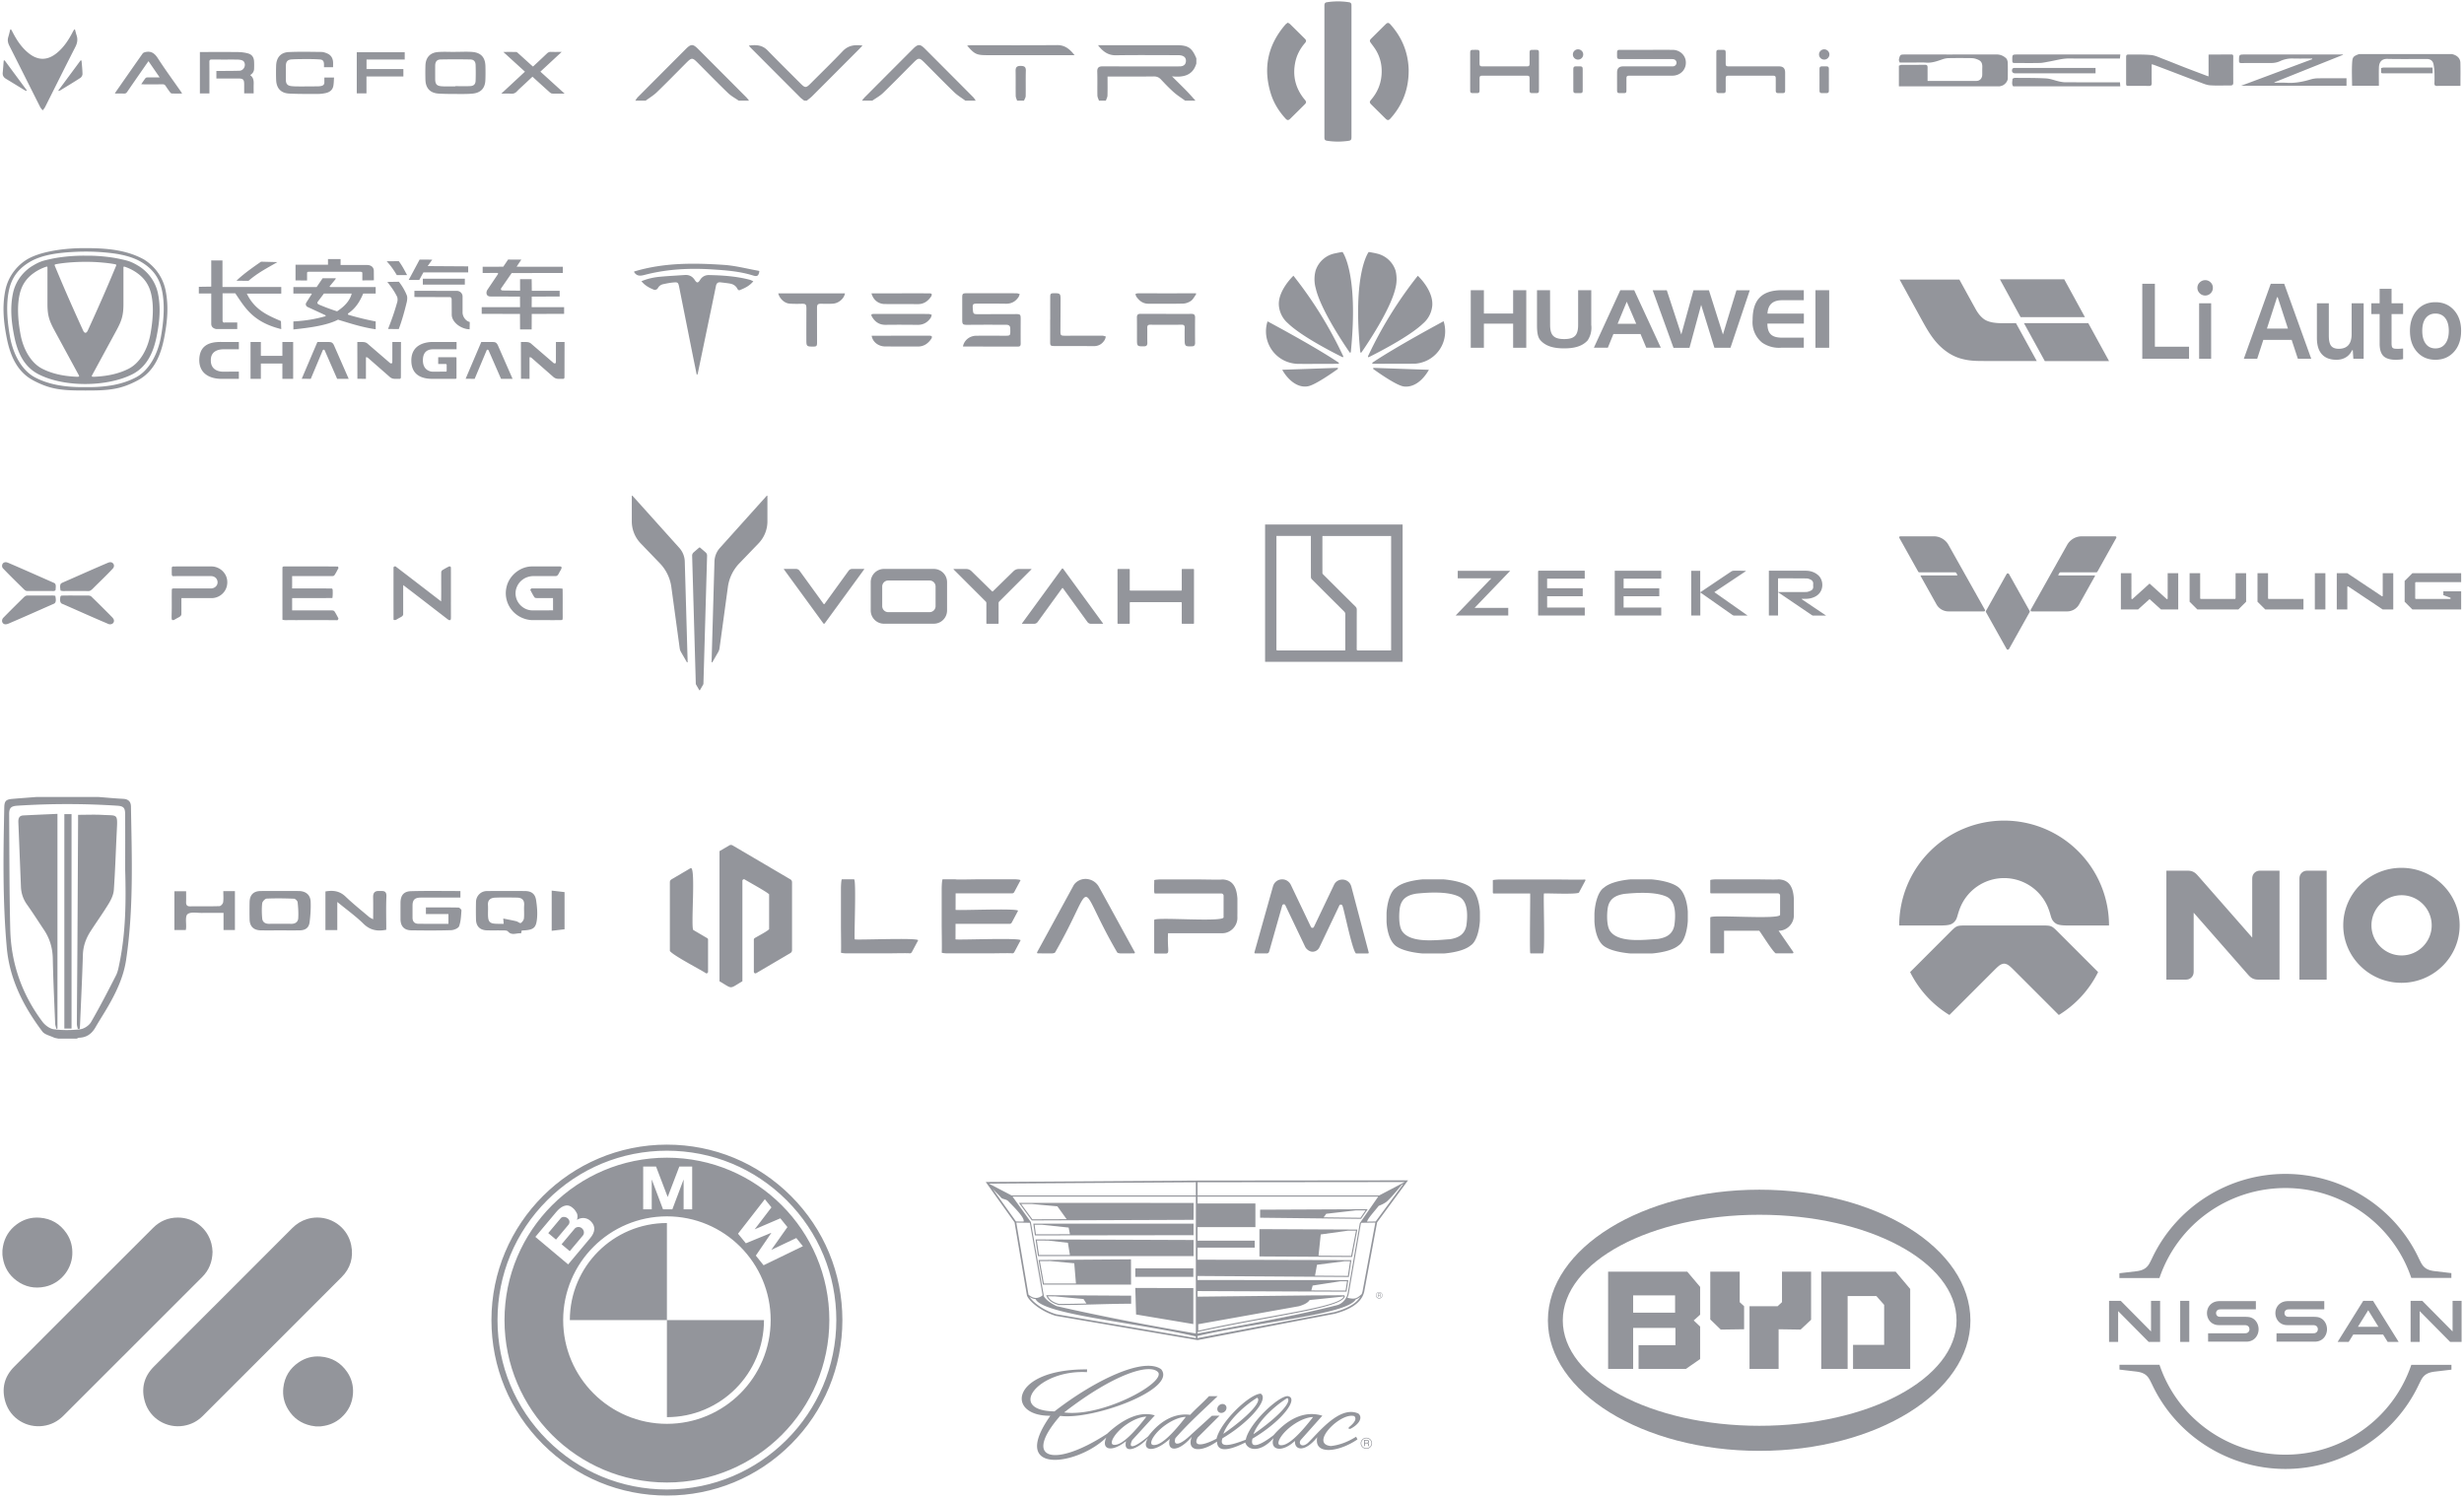 <svg xmlns="http://www.w3.org/2000/svg" width="702" height="427" viewBox="0 0 702 427"><g><g><g><path fill="#93959b" d="M660.362 378.743c0-.5-.26-1.057-1.017-1.157-.06-.02-.358-.02-.478-.02h-6.656c-.22 0-.718 0-1.076-.04-1.973-.278-2.87-1.953-2.87-3.389 0-1.754 1.196-3.128 2.91-3.368.259-.04.578-.06.996-.06h10.024v2.353h-9.864c-.379 0-.558.019-.718.06a1.02 1.02 0 0 0-.757.995c0 .4.2.878.737 1.018.12.039.459.059.757.059h6.836c.14 0 .458 0 .837.04 1.933.179 2.95 1.893 2.95 3.489 0 1.555-.977 3.329-3.11 3.529-.119.02-.737.02-.817.02h-10.462v-2.393h10.283c.14 0 .458 0 .538-.02.658-.12.957-.637.957-1.116zm-20.447 1.115c.678-.119.957-.636.957-1.115 0-.5-.26-1.057-1.017-1.157-.06-.02-.358-.02-.478-.02h-6.656c-.22 0-.718 0-1.076-.04-1.973-.278-2.87-1.953-2.87-3.389 0-1.754 1.196-3.128 2.91-3.368.259-.04.578-.06.996-.06h10.024v2.353h-9.865c-.378 0-.558.019-.717.06a1.02 1.02 0 0 0-.757.995c0 .4.199.878.737 1.018.12.039.458.059.757.059h6.836c.14 0 .458 0 .837.04 1.933.179 2.95 1.893 2.95 3.489 0 1.555-.977 3.329-3.11 3.529-.12.02-.737.02-.817.02h-10.462v-2.393h10.303c.12 0 .438 0 .518-.02zm-18.773-9.228h2.591v11.702h-2.59zm-8.987 11.702l-8.69-8.772v8.772h-2.59V370.63h3.328l8.63 8.73v-8.73h2.59v11.702zm89.16-11.702v11.702h-3.268l-8.67-8.772v8.772h-2.59V370.63h3.328l8.63 8.73v-8.73zm-25.23 0l7.294 11.702h-3.129l-1.295-2.094h-8.51l-1.295 2.094h-3.148l7.293-11.702zm-1.375 2.69l-2.93 4.705h5.84zm-59.486-9.17h-11.4v-1.376l4.743-.559c2.93-.337 3.548-1.633 4.345-3.268l.2-.4c6.855-14.632 21.761-24.08 38.003-24.08 16.222 0 31.148 9.448 38.004 24.04l.199.4c.797 1.635 1.415 2.93 4.344 3.268l4.743.56v1.375h-11.419l-.04-.119c-5.2-15.25-19.61-25.498-35.831-25.498-16.222 0-30.61 10.247-35.832 25.498zm83.201 24.72v1.376l-4.743.557c-2.93.34-3.547 1.636-4.344 3.27l-.2.4c-6.855 14.611-21.781 24.062-38.003 24.062s-31.148-9.451-38.004-24.083l-.2-.399c-.796-1.635-1.414-2.93-4.344-3.27l-4.743-.558v-1.375h11.4l.04.12c5.2 15.25 19.609 25.497 35.83 25.497 16.223 0 30.611-10.227 35.833-25.477l.04-.12z"/></g><g><path fill="#93959b" d="M561.38 376.225c0 20.429-26.737 37.156-60.142 37.156-33.22 0-60.238-16.727-60.238-37.156 0-20.59 27.017-37.256 60.238-37.256 33.405 0 60.141 16.667 60.141 37.256zm-60.142-30.113c-30.857 0-55.997 13.368-55.997 30.113 0 16.587 25.14 30.014 55.997 30.014 31.065 0 56.19-13.427 56.19-30.014 0-16.745-25.125-30.113-56.19-30.113zm-43.082 16.214h22.553l3.662 4.343v7.914l-1.831 1.642 1.831 1.735v9.265l-4.048 2.8H466.83v-6.757h10.505v-4.922h-12.047v11.679h-7.132zm29.107 0h8.385v8.686l1.253 1.158v6.562l-6.65.097-2.988-2.895zm20.432-.001h8.29v13.706l-2.989 2.798-6.264-.097v11.293h-8.29V372.17h8l1.253-1.158zm11.18.001h21.204l4.145 4.922v22.777h-16.289v-6.852h8.867v-11.389l-2.216-2.51h-8.193v20.75h-7.517zm-53.587 11.677h11.951v-4.922h-11.951z"/></g><g><path fill="#93959b" d="M385.837 403.482c-3.946-1.157-12.858 7.91-6.686 8.522 2.56-.271 4.943-1.23 7.207-2.656l.39.758c-5.04 3.51-12.533 4.747-11.461-.633-3.408 4.298-6.516 3.881-6.352 1.068-3.782 3.534-7.273 2.577-6.091-.812-3.616 4.168-7.346 3.646-8.052 1.273-5.483 2.713-8.003 2.45-8.068-.278-4.861 3.398-8.746 2.716-7.18-1.372-3.732 4.432-7.28 4.375-6.25.607-4.929 4.467-8.293 3.202-6.227-.23-3.008 3.298-7.153 4.67-6.254.903-4.41 3.454-7.126 2.194-5.608-1.067-8.201 8.054-27.996 10.908-15.958-6.185-12.833.118-11.356-13.363 10.477-13.212l-.054.788c-13.963-.79-23.023 10.963-9.243 11.18 11.25-8.734 25.384-15.632 30.398-12.01 4.649 5.708-19.531 14.544-28.78 13.284-10.975 12.57-1.644 14.917 13.386 5.084 4.93-4.625 9.684-6.435 13.58-5.22l-6.45 7.055c-1.459 3.047 1.36 1.658 4.562-1.089 4.031-5.31 8.472-6.608 11.956-6.124 1.71-1.85 3.66-3.471 5.37-5.32h2.464c-4.075 3.908-8.286 7.652-12.031 11.963-.713 2.104.991 2.416 4.583-1.113l5.81-5.27 2.185-.026-6.223 6.196c-1.393 2.5 1.014 2.657 5.352.365 1.154-4.835 9.366-12.724 12.596-12.829 2.537 1.63-3.615 8.447-10.898 12.71-1.014 2.735 1.98 2.234 6.647.394.834-4.537 9.46-12.64 12.019-12.39 3.144.625-1.588 7.05-10.113 12.106-.853 3.254 2.542 1.73 6.009-.998 4.126-4.762 8.996-7.07 13.886-5.534l-6.097 6.844c-.878 1.05.206 2.487 2.019.88 3.12-3.047 9.052-10.71 14.34-8.352 1.416 1.206.068 3.16-2.202 4.326-.543.133-.702-.008-.478-.42 1.583-1.275 2.312-2.374 1.52-3.166zm-28.719 5.163c7.572-5.295 11.049-9.426 9.63-10.305-4.164 2.611-8.495 6.938-9.63 10.305zm-8.579-.11c7.572-5.295 11.049-9.426 9.63-10.304-4.164 2.61-8.495 6.936-9.63 10.305zm-45.37-6.1c10.778 1.402 28.736-8.303 26.819-11.406-2.243-2.706-12.468.292-26.82 11.406zm23.434 1.205c-3.32.048-8.253 3.505-9.645 6.515-.449 1.086-.248 1.738 1.18 1.438 1.807-.383 4.709-3.059 8.465-7.953zm11.24.056c-3.32.048-8.254 3.504-9.645 6.515-.45 1.086-.248 1.74 1.178 1.437 1.808-.382 4.71-3.057 8.466-7.952zm36.245.055c-3.32.05-8.253 3.504-9.645 6.516-.449 1.086-.248 1.739 1.18 1.436 1.807-.381 4.709-3.056 8.465-7.952zm-25.108-1.615c-.544.526-1.373.58-1.846.118-.473-.462-.415-1.268.129-1.795.543-.526 1.373-.579 1.846-.118.473.462.415 1.268-.129 1.795zm41.793 8.48c.081.192.12.392.12.606 0 .214-.038.414-.117.602a1.493 1.493 0 0 1-.347.5 1.651 1.651 0 0 1-1.769.35 1.59 1.59 0 0 1-.521-.347 1.52 1.52 0 0 1-.35-1.705 1.621 1.621 0 0 1 .87-.857c.193-.077.4-.116.618-.116.223 0 .433.04.63.117a1.606 1.606 0 0 1 .866.85zm-.055.612c0-.192-.036-.372-.106-.543-.07-.169-.172-.32-.305-.448a1.46 1.46 0 0 0-1.03-.412 1.418 1.418 0 0 0-1.004.402c-.14.138-.247.294-.321.465-.075.17-.112.348-.112.531 0 .185.036.36.11.528a1.443 1.443 0 0 0 1.327.866 1.484 1.484 0 0 0 1.03-.416 1.293 1.293 0 0 0 .41-.973zm-.603.746v.039h-.3a1.11 1.11 0 0 1-.033-.318.735.735 0 0 0-.055-.326c-.037-.07-.121-.105-.253-.105h-.612v.749h-.24v-1.751h.857a.63.63 0 0 1 .402.128c.11.087.164.205.164.354a.42.42 0 0 1-.248.406c.102.032.164.088.187.173.022.085.034.204.034.357 0 .046.002.091.006.134a.286.286 0 0 0 .029.106.109.109 0 0 0 .062.054zm-.318-1.209a.302.302 0 0 0-.068-.213c-.048-.057-.125-.085-.23-.085h-.637v.593h.617c.102 0 .179-.027.231-.084a.325.325 0 0 0 .087-.21zm11.355-74.457l-.282.383-8.528 11.586-3.677 19.75-.002.01c-.377 1.631-1.424 2.921-2.91 3.946-1.464 1.008-3.355 1.759-5.45 2.328l-.018.005-39.104 7.507-.278-.048-40.128-6.862-.03-.006a18.007 18.007 0 0 1-5.18-2.569c-1.857-1.339-2.944-2.744-3.023-3.423l-3.494-20.643-7.94-11.123-.268-.376.46-.003 59.404-.396v-.001l.237-.002h.24l59.498-.062zm-59.971.542v3.751h51.756l7.261-3.813zm-47.508 11.3l.028.066 3.673 20.891.03.167-.026.004c.038.087.106.204.208.347.44.606 1.486 1.605 3.498 2.533a688.94 688.94 0 0 0 19.7 4.147 846.604 846.604 0 0 0 19.92 3.637v-39.02H288.47zm47.715 31.001c6.737-1.503 13.56-2.751 19.68-3.869 11.888-2.175 21.101-3.86 21.749-5.88l-9.708 1.01a2.431 2.431 0 0 1-.457.525c-.538.474-1.38.882-2.527 1.221l-.017.006-28.72 5.13zm41.44-9.786l-.898.006.893.011.006-.017zm-9.228-1.7l9.756.04.412-2.65-1.844-.001-7.941 1.223zm1.056-4.205l9.357.06.626-4.167-1.579-.004-7.845 1.013zm9.328 4.892l.001-.004 3.42-19.814.026-.063 5.24-7.55h-51.49v1.978h16.487v6.737H341.18v3.856h16.294v1.975H341.18v3.448h.06l43.585.118h.186l-.028.183-.674 4.49-.02.136h-.14l-42.91-.284-.059-.001v1.146l42.774.033h.187l-.029.185-.462 2.968-.02.137h-.138l-42.312-.173v1.594l31.836-.345v-.007h.184l9.814-.05v.16l.16.004c-.082 2.37-9.624 4.114-22.05 6.389-6.178 1.128-13.073 2.39-19.863 3.908l-.081.02v.411c2.388-.445 4.817-.89 7.249-1.337 10.89-1.998 21.797-3.998 32.547-6.743.649-.166 1.392-.625 1.984-1.314.5-.582.89-1.324 1.023-2.191zm-43.28-31.5l-58.94.394 6.433 3.355h52.507zm-51.25 11.17l2.14.031c.636-1.02-3.74-5.156-4.308-5.784-.576-.64-1.634-.55-2.064-1.023-.675-.807-1.664-1.706-2.458-2.598zm3.557 20.813l.002.02.003.016c.676.582 1.345.896 2.004.935.674.039 1.348-.208 2.021-.74l-3.633-20.666-3.865-.057zm47.693 12.418v-.466c-17.259-4.061-43.555-6.21-45.684-10.66-.006-.002-.012 0-.018 0-.572-.035-1.144-.25-1.716-.641.416.647 1.293 1.552 2.554 2.462a17.563 17.563 0 0 0 5.026 2.494zm46.86-11.778c-.46.372-.86.611-1.301.738-2.408 4.379-27.941 6.427-45.082 10.44v.596l39.004-7.402c2.045-.557 3.885-1.286 5.299-2.26.875-.604 1.586-1.302 2.08-2.112zm4.281-21.132l-3.978.059-.152.22-3.413 19.777c-.076.495-.232.95-.44 1.364.985.23 1.64.303 2.199.175.6-.139 1.114-.516 1.843-1.18l.019.02c.115-.273.208-.556.276-.85zm7.931-10.971l-.405.213c-1.322 1.588-2.529 3.082-4.023 4.543-.623.608-1.607 1.088-2.545 1.445-1.241 1.586-3.127 3.604-3.31 4.486l2.445-.038zm-76.324 24h16.53v2.44h-16.53zm-.002 5.587l16.533.051v10.248l-16.315-2.734zm-29.525-19.296l-3.444-4.69-.187-.255.316.001 49.295.022h.161v.16l-.022 4.496v.157l-.16.002-45.83.171h-.081zm-2.999-4.625l3.209 4.37 9.755-.037-2.644-3.66-7.342-.672zm48.959 8.893l-44.893.063h-.14l-.019-.139-.418-3.037-.025-.181h.184l45.31.012h.16v3.282zm-44.753-.257l9.692-.013-.363-1.904-7.628-.799-2.075-.001zm44.753 1.628l.16.001v4.59h-44.324l-.02-.138-.643-4.439-.026-.182h.185zm-43.886 4.27h8.82l-.57-3.477-5.624-.628-3.223-.013zm43.725 0v-.003l-.603.002zm-42.596 8.44l-.023-.134-1.196-6.689-.033-.186.19-.001 25.996-.19.16-.002v.16l.02 6.88v.161zm.27-.322h9.142l-.483-5.758-6.836-.633-2.962.022zm24.709 3.478h.16v2.296h-.16c-3.402 0-6.808.093-10.214.187-3.405.092-6.811.185-10.221.185l-.043-.005c-.912-.254-1.658-.596-2.237-1.022-.587-.433-1.002-.954-1.245-1.563l-.088-.22.237.001zm-20.413 2.349c2.607-.001 5.215-.055 7.825-.122l-.83-1.277-8.173-.758-1.973-.012c.227.46.574.86 1.039 1.204.542.399 1.246.72 2.112.965zm57.475-24.56h-.16v-2.294h.16l30.181-.13.306-.002-.173.253-1.662 2.424-.049.071-.085-.001zm29.877-2.102l-2.829.012-8.362.962-.74 1.011 10.49.118zm-3.964 13.285l-26.106-.156-.16-.001v-7.776h.162l27.543.118.193.002-.036.188-1.438 7.495-.025.132zm-.132-.32l1.376-7.177-2.236-.008-7.807 1.084-.634 6.045zm8.874 10.992a.939.939 0 0 1-.432 1.047.915.915 0 0 1-1.122-.148.95.95 0 0 1-.243-.416.92.92 0 0 1 .094-.708.933.933 0 0 1 1.462-.192.921.921 0 0 1 .24.417zm-.078.242a.817.817 0 0 0-.408-.71.891.891 0 0 0-.198-.084.85.85 0 0 0-.426 0 .894.894 0 0 0-.197.083.826.826 0 0 0-.384.497.822.822 0 0 0 1.585.427.823.823 0 0 0 .028-.213zm-.348.481h.001v.012h-.135v-.002a.27.27 0 0 1-.03-.082.425.425 0 0 1-.011-.096l-.003-.05-.003-.049a.374.374 0 0 0-.008-.056.16.16 0 0 0-.016-.04.078.078 0 0 0-.028-.028.244.244 0 0 0-.118-.032c-.029-.005-.062-.005-.1-.005h-.235v.44h-.002l-.13.005h-.002v-1.029h.395c.047 0 .089.003.126.006a.6.6 0 0 1 .097.02.249.249 0 0 1 .072.03c.02.014.037.03.05.05a.203.203 0 0 1 .033.067.316.316 0 0 1 .001.179.247.247 0 0 1-.037.076.174.174 0 0 1-.06.054.165.165 0 0 1-.067.022l.05.018a.295.295 0 0 1 .045.026c.012.01.022.023.03.038a.24.24 0 0 1 .02.058.527.527 0 0 1 .011.081c.003.033.004.07.004.114l.002.033a.548.548 0 0 0 .005.04l.007.035c.005.018.01.033.016.043a.046.046 0 0 0 .02.022zm-.178-.804a.106.106 0 0 0-.042-.051.177.177 0 0 0-.074-.027.5.5 0 0 0-.11-.01h-.282v.338h.32c.067 0 .118-.014.151-.041.034-.028.05-.07.05-.128a.21.21 0 0 0-.013-.081zm.024.755v0zm.013.038zm-.001-.004a.296.296 0 0 1-.012-.032l.005.016.007.016zm-44.206 33.02l.007.005"/></g><g><path fill="#93959b" d="M240 376.122c0 13.354-5.2 25.91-14.643 35.35-9.443 9.443-21.997 14.643-35.35 14.643-13.354 0-25.908-5.2-35.35-14.642-9.443-9.442-14.643-21.997-14.643-35.35 0-27.566 22.427-49.994 49.993-49.994 13.353 0 25.907 5.2 35.35 14.643 9.442 9.443 14.643 21.998 14.643 35.35zm-1.73 0c0-12.891-5.02-25.01-14.136-34.127-9.116-9.116-21.236-14.136-34.127-14.136-12.892 0-25.012 5.02-34.127 14.136-9.116 9.116-14.136 21.236-14.136 34.127 0 12.892 5.02 25.012 14.136 34.128 9.115 9.116 21.235 14.135 34.127 14.135 26.612 0 48.263-21.651 48.263-48.263zm-48.263 0h27.657c0 15.274-12.383 27.656-27.657 27.656zm0-27.657v27.657H162.35c0-15.274 12.383-27.657 27.657-27.657zm-27.68 8.014l-2.334-1.959 3.752-4.47c.423-.505 1.368-.652 2.005-.118.72.605.792 1.523.298 2.112zm-.39-7.495l-3.53 4.205-2.208-1.853 3.57-4.255c.413-.492 1.348-.472 1.949.032.66.555.662 1.341.218 1.871zm74.344 27.138c0 25.556-20.718 46.275-46.274 46.275s-46.274-20.719-46.274-46.275c0-25.557 20.718-46.273 46.274-46.273s46.274 20.716 46.274 46.273zm-53.037-31.568h2.438v-8.505l3.209 8.505h2.664l3.208-8.505v8.505h2.439v-12.18h-3.664l-3.315 8.677-3.315-8.677h-3.664zm-21.375 15.698l6.268-7.47c1.432-1.707 1.654-3.398.148-4.862-.98-.952-2.494-1.24-3.916-.357.271-.704.16-1.423.016-1.818-.612-1.118-.826-1.258-1.331-1.682-1.634-1.37-3.354-.2-4.584 1.266l-5.944 7.083zm57.696 15.87c0-16.323-13.234-29.558-29.558-29.558-16.325 0-29.559 13.235-29.559 29.558 0 16.325 13.234 29.558 29.559 29.558 16.324 0 29.558-13.233 29.558-29.558zm9.186-21.051l-1.884-2.329-7.118 3.38 4.591-6.5-2.021-2.496-7.313 3.14 4.785-6.262-1.884-2.326-7.641 9.829 2.233 2.735 7.218-2.97.026.032-4.406 6.444 2.212 2.753z"/></g><g><path fill="#93959b" d="M.8 358.357c-.045-.281-.076-.565-.113-.848v-1.249c.05-.373.087-.75.155-1.119.478-2.599 1.78-4.697 3.894-6.274 1.935-1.443 4.134-2.099 6.538-1.928 3.27.23 5.842 1.738 7.682 4.447 1.247 1.837 1.755 3.893 1.642 6.106-.223 4.352-3.493 8.208-7.754 9.112-2.954.628-5.684.08-8.116-1.719-2.197-1.625-3.502-3.82-3.929-6.528zm99.77 38.632c-.162 2.769-1.296 5.09-3.368 6.934-1.577 1.405-3.434 2.2-5.53 2.436-.13.015-.257.033-.386.05H89.96c-.43-.065-.865-.107-1.29-.196-2.87-.605-5.076-2.167-6.598-4.671-1.14-1.872-1.59-3.925-1.355-6.098.336-3.106 1.824-5.55 4.405-7.3 1.86-1.266 3.943-1.813 6.18-1.641 3.252.25 5.81 1.757 7.637 4.457 1.229 1.814 1.76 3.846 1.633 6.03zm-29.527-6.82c-4.429 4.424-8.857 8.852-13.287 13.278-1.515 1.513-3.332 2.448-5.443 2.795-4.828.795-9.55-2.05-10.987-6.723-1.173-3.812-.355-7.25 2.457-10.089 6.674-6.735 13.4-13.422 20.103-20.13 6.456-6.459 12.913-12.914 19.365-19.377 1.21-1.212 2.61-2.096 4.25-2.593.94-.285 1.902-.425 2.884-.429 4.697-.003 8.762 3.271 9.677 7.88.693 3.493-.214 6.575-2.73 9.098-8.748 8.778-17.524 17.529-26.29 26.29zm-13.44-26.317c-6.391 6.396-12.789 12.785-19.183 19.177-6.79 6.786-13.581 13.573-20.37 20.361-1.593 1.595-3.496 2.578-5.73 2.885-4.73.651-9.317-2.104-10.752-6.734-1.183-3.814-.38-7.268 2.447-10.106 10.32-10.362 20.68-20.686 31.026-31.021 2.859-2.857 5.716-5.715 8.58-8.569 1.951-1.945 4.318-2.94 7.067-2.938 4.568.004 8.408 3.016 9.549 7.444.1.388.172.787.224 1.186.055.419.07.842.093 1.14-.059 2.864-1.009 5.233-2.951 7.175z"/></g><g><path fill="#93959b" d="M600.864 263.692H589.43c-2.654 0-3.507-.206-4.318-1.083-.834-.899-.716-1.661-1.534-3.78a13.505 13.505 0 0 0-12.602-8.643 13.505 13.505 0 0 0-12.604 8.643c-.816 2.119-.7 2.881-1.532 3.78-.812.877-1.665 1.083-4.318 1.083h-11.434a29.885 29.885 0 0 1 29.888-29.885 29.886 29.886 0 0 1 29.888 29.885zm-14.151 2.228l11.042 11.042a29.883 29.883 0 0 1-11.196 12.231l-12.72-12.72c-1.159-1.157-1.672-1.605-2.3-1.797a1.769 1.769 0 0 0-.563-.105c-.2 0-.365.042-.564.105-.628.192-1.14.64-2.3 1.798l-12.721 12.72a29.892 29.892 0 0 1-11.195-12.232c2.432-2.43 9.792-9.792 11.043-11.042 2.308-2.307 2.111-2.228 5.383-2.228h20.708c3.271 0 3.075-.08 5.383 2.228zm114.047-2.275c0 9.032-7.438 16.38-16.58 16.38-9.143 0-16.582-7.348-16.582-16.38 0-9.031 7.439-16.38 16.581-16.38 9.143 0 16.581 7.349 16.581 16.38zm-7.965 0c0-4.73-3.849-8.578-8.58-8.578-4.73 0-8.58 3.849-8.58 8.579s3.85 8.58 8.58 8.58c4.731 0 8.58-3.85 8.58-8.58zm-48.5-15.576h5.15v31.051h-5.659c-.727 0-1.308-.021-1.932-.304-.622-.282-1.021-.704-1.5-1.253l-15.369-17.521v16.45c0 .455-.006.776-.112 1.123a2.09 2.09 0 0 1-1.392 1.393c-.348.105-.67.112-1.123.112h-5.153v-31.05h5.66c.728 0 1.309.02 1.931.302.624.28 1.022.705 1.502 1.252l15.368 17.522v-16.45c0-.455.007-.776.112-1.124.1-.33.278-.624.523-.87.244-.243.54-.422.869-.522.349-.106.67-.11 1.124-.11zm13.449.001h5.132v31.05h-7.76v-28.423c0-.454.007-.777.112-1.125.1-.33.278-.625.522-.868.245-.245.54-.423.87-.524.349-.105.669-.11 1.124-.11z"/></g><g><path fill="#93959b" d="M201.725 267.703v9.17c0 .353-.378.575-.675.4-.277-.382-9.683-5.202-10.205-6.366v-19.555c0-.328.172-.63.45-.793l5.402-3.175c1.707-1.236-.043 17.83.9 17.63l3.903 2.295c.138.08.225.232.225.394zm23.926-16.384v19.456a.918.918 0 0 1-.449.763l-9.754 5.735c-.297.175-.675-.047-.675-.4v-9.17c0-.162.087-.314.224-.394.166-.188 4.398-2.328 4.129-2.689v-9.7c.507-.213-6.93-4.244-6.943-4.34a.447.447 0 0 0-.673.393v28.61c-3.872 2.275-2.662 2.261-6.523.002v-37.073l2.812-1.652a.907.907 0 0 1 .437-.122h.022a.924.924 0 0 1 .44.122l16.504 9.7c.27.156.438.445.449.76zm285.425 8.62c-.003.26-.004.512 0 .753v.256c-.063 2.295-2.03 4.276-4.353 4.232l4.183 6.054a.254.254 0 0 1-.193.397h-4.78c-.816-.322-4.455-6.265-4.736-6.45h-10.001v6.201a.248.248 0 0 1-.235.249h-3.476a.246.246 0 0 1-.229-.207v-10.04c.384-.906 20.383.79 19.893-.813v-5.474c-.058-.344-.307-.556-.598-.556h-19.056a.246.246 0 0 1-.239-.208v-3.559c.059-.105.55-.177 1.341-.225h12.34c3.095.047 5.531.08 5.698 0h.073c3.39.125 4.205 2.736 4.368 5.571zm-89.444-.14v2.51c-.199 3.189-1.141 6.11-2.613 7.048-1.495 1.272-4.417 2.034-7.669 2.316h-6.003c-3.04-.261-5.791-.918-7.361-1.944-1.83-1.113-2.759-3.969-2.957-7.036v-2.57c.206-3.24 1.177-6.245 2.718-7.215 1.476-1.293 4.356-2.069 7.569-2.36h5.95c2.931.26 5.604.91 7.217 1.926 1.967 1.17 2.947 4.159 3.149 7.324zm-6.106-4.4c-3.21-1.482-8.63-1.128-12.014-.786-2.534.407-4.182 1.43-4.67 3.887-.27 1.591-.428 5.053.554 6.697 2.317 3.7 9.975 2.633 13.692 2.408 2.542-.413 4.204-1.42 4.687-3.89.335-2.41.664-6.989-2.249-8.316zm65.334 4.289v2.752c-.215 3.137-1.15 5.993-2.602 6.917-1.5 1.275-4.432 2.035-7.693 2.316h-5.956c-3.048-.26-5.81-.918-7.384-1.946-1.855-1.125-2.786-4.038-2.968-7.152v-2.32c.188-3.29 1.164-6.365 2.725-7.35 1.473-1.29 4.349-2.066 7.559-2.356h5.973c2.927.262 5.596.91 7.206 1.922 1.943 1.157 2.923 4.091 3.14 7.217zm-6.087-4.223c-3.21-1.456-8.642-1.116-12.018-.775-2.52.403-4.187 1.397-4.675 3.84-.277 1.57-.425 4.991.55 6.615 2.336 3.664 9.99 2.6 13.703 2.38 2.535-.4 4.203-1.392 4.691-3.841.346-2.395.653-6.917-2.251-8.22zm-213.201 12.463l-1.78 3.343a.68.68 0 0 1-.574.36h-.035c-.13-.083-2.679-.046-5.9 0H240.97c-.822-.047-1.33-.12-1.384-.225v-.044c.08-.268.042-3.308 0-6.989v-11.482c.05-1.45.138-2.366.288-2.357h3.44c.702-.035-.026 16.84.207 17.098.177.28 18.361-.542 18.05.296zm61.72 3.345c.015.025.022.05.027.078v.087a.247.247 0 0 1-.24.21c-.167-.04-.685-.02-1.323.004h-2.518c-.543-.05-.939-.159-.994-.373-12.173-20.928-5.543-21.015-17.59 0-.05.214-.433.322-.966.373h-2.514c-.713-.027-1.299-.053-1.465-.004a.252.252 0 0 1-.218-.373l10.457-19.156c.715-1.017 1.915-1.652 3.21-1.695h.236a4.422 4.422 0 0 1 3.504 1.958c.25.308 10.175 18.574 10.395 18.89zm29.247-15.322v4.25c-.009.426-.012.827-.002 1.195.078 2.405-1.947 4.547-4.365 4.5h-15.4c-.206 4.56.5 5.585-.438 5.777h-3.279a.266.266 0 0 1-.224-.262v-9.269c-.003-1.015 20.403.767 19.766-.867l.01-6.135c-.055-.346-.309-.56-.6-.56h-18.933c-.144.046-.218-.216-.251-.622v-1.86c.023-.658.049-1.206.008-1.272-.01-.124.576-.206 1.548-.256h11.411c3.463.05 6.288.095 6.382.006 3.28.054 4.166 2.568 4.367 5.375zm99.139-5.079l-1.78 3.34c.235.757-9.754.215-10.022.369-.232.245.411 17.116-.282 17.064 0 .002-3.444.002-3.444.002a.225.225 0 0 1-.172-.073c-.228-.162.043-16.787-.036-16.993H425.56a.252.252 0 0 1-.247-.255v-3.495c-.01-.113.608-.19 1.657-.241h17.377c3.828.043 6.798.07 7.128 0h.09a.2.2 0 0 1 .114.282zm-160.916 17.056l-1.78 3.34a.682.682 0 0 1-.546.363h-.07c-.172-.082-2.715-.046-5.941 0h-12.772c-.827-.05-1.33-.124-1.367-.233v-.029c.091-.23.045-3.562 0-7.502v-10.825c.049-1.538.14-2.517.296-2.508h3.685c.07.103 2.8.051 6.14-.007h10.86c.958.06 1.522.154 1.468.303l-1.78 3.34a.692.692 0 0 1-.606.366h-16.092l-.01 4.688c.188.273 18.077-.532 17.788.292l-1.783 3.343a.68.68 0 0 1-.603.363h-15.413l-.01 4.41c.186.273 18.834-.534 18.536.296zm99.183 3.433a.248.248 0 0 1-.221.312h-3.38c-1.071-.673-3.596-13.395-3.882-13.583-.09-.427-.708-.492-.882-.092l-5.665 11.9c-.368.758-1.06 1.222-1.878 1.268-.833.05-1.821-.632-2.19-1.398l-5.656-11.848a.471.471 0 0 0-.882.083l-3.726 13.14a.69.69 0 0 1-.662.508h-3.29a.25.25 0 0 1-.235-.32l5.277-18.77c.33-1.174 1.292-1.948 2.475-2.012h.37c.976.072 1.843.703 2.272 1.614l5.697 11.937c.155.35.698.35.851 0l5.722-11.982c.991-2.143 4.259-2.023 4.944.501z"/></g><g><path fill="#93959b" d="M37.308 229.805c.258 14.577.783 29.16-1.375 43.664-.709 4.76-2.703 9.008-5.054 13.12-1.183 2.069-2.498 4.063-3.686 6.13-1.04 1.807-2.485 2.878-4.613 2.948-.24.009-.476.165-.713.253H16.57c-.441-.11-.913-.154-1.316-.343-1.102-.516-2.545-.817-3.202-1.691-5.339-7.104-9.313-14.845-10.122-23.874-1.193-13.31-.997-26.648-.712-39.984.04-1.804.488-2.255 2.31-2.41 2.269-.194 4.54-.359 6.81-.537h17.761c2.321.18 4.64.405 6.965.522 1.468.075 2.219.76 2.244 2.202zm-1.644 18.057c0-5.342.027-10.689-.016-16.032-.014-1.724-.55-2.157-2.256-2.267a219.5 219.5 0 0 0-28.481 0c-1.742.114-2.317.627-2.305 2.412.074 10.949.05 21.901.316 32.846.236 9.698 3.342 18.52 9.177 26.299.74.986 2.05 1.981 3.205 2.132 2.491.323 5.078.307 7.574.003 1.108-.135 2.496-1.067 3.06-2.041 2.514-4.341 4.818-8.806 7.1-13.278.53-1.035.745-2.256.984-3.417 1.811-8.8 1.9-17.726 1.642-26.657zm125.18 6.318v10.59l-3.665.431V253.75c1.286.152 2.475.292 3.665.43zm-8.106 2.3c.272 1.81.441 3.7.229 5.503-.302 2.565-1.112 3.01-4.327 3.145-.078.326-.174.811-.195.808-1.235-.187-2.628.748-3.727-.55-.208-.243-.743-.283-1.13-.29-1.605-.031-3.211.012-4.816-.02-2.016-.045-3.111-1.122-3.16-3.123-.04-1.656-.038-3.313 0-4.97.04-1.724 1.367-3.087 3.086-3.103a598.38 598.38 0 0 1 10.876-.003c1.82.016 2.89.783 3.164 2.603zm-5.46-.733c-2.076-.033-4.156-.07-6.23.015-1.255.05-2.14.642-2.028 2.131.062.827.011 1.662.011 2.492 0 2.382.457 2.827 2.9 2.828h1.568l-.119-1.506c1.405.287 2.569.496 3.715.774.45.11 1.023.645 1.26.506.43-.25.866-.839.917-1.325.127-1.232-.03-2.492.06-3.731.113-1.54-.66-2.163-2.054-2.184zm-15.808 3.664c-.112 1.51-.163 3.084-.668 4.48-.216.594-1.474 1.113-2.276 1.137-3.784.118-7.576.089-11.364.04-2.027-.028-3.05-1.173-3.058-3.222-.006-1.505-.003-3.01-.001-4.515.002-2.195.852-3.358 3.033-3.417 4.655-.127 9.315-.04 14.037-.04v1.864H126.1c-2.076 0-4.152-.016-6.228.004-1.714.018-2.332.64-2.34 2.291-.005 1.142.003 2.283 0 3.424-.003 1.125.579 1.734 1.677 1.745 2.796.029 5.592.01 8.547.01v-2.788h-6.416v-1.88c3.082 0 6.177-.024 9.272.039.307.004.878.562.859.828zm-21.38-3.982c-.137 3.148-.038 6.305-.038 9.484-2.529.499-4.589.154-6.505-1.727-2.205-2.164-4.75-3.98-7.45-6.198v8.017h-3.381v-11.009c2.116-.383 4.01-.186 5.722 1.45 2.142 2.05 4.469 3.907 6.731 5.829.29.246.672.386 1.145.65 0-2.214.035-4.238-.012-6.26-.03-1.217.399-1.849 1.693-1.807 1.09.036 2.174-.24 2.095 1.571zm-21.584 1.476c.08 1.935-.052 3.897-.295 5.82-.204 1.623-1.172 2.323-2.827 2.35-1.864.03-3.728.006-5.592.006-1.813 0-3.625.023-5.437-.004-2.116-.033-3.206-1.103-3.248-3.191a122.324 122.324 0 0 1 0-4.815c.042-2.132 1.13-3.196 3.232-3.2 3.573-.007 7.146-.008 10.719 0 2.03.004 3.365 1.05 3.448 3.034zm-3.712.154c-.043-.381-.655-.985-1.025-.999-2.59-.101-5.19-.142-7.778-.027-.468.021-1.226.815-1.287 1.319-.169 1.41-.125 2.865-.006 4.288.095 1.145.921 1.599 2.04 1.578 1.035-.022 2.07-.006 3.106-.006 1.034 0 2.07-.018 3.104.006 1.137.025 1.954-.498 2.019-1.607.088-1.51-.005-3.045-.173-4.552zM63.62 253.9h3.312v11.074h-3.246v-4.877c-2.098 0-4.093-.027-6.086.01-1.434.024-3.283-.371-4.169.36-.729.603-.315 2.588-.412 3.96-.01.15-.045.3-.084.55h-3.249v-11.034h3.341c0 1.003.025 2.016-.008 3.028-.026.807.202 1.274 1.124 1.266 2.799-.027 5.599.032 8.394-.061.373-.013.969-.669 1.034-1.091.153-1 .049-2.04.049-3.185zm-30.338-17.278c-.285 5.644-.45 11.296-.847 16.93-.092 1.319-.73 2.695-1.431 3.854-1.636 2.703-3.489 5.273-5.203 7.929-1.31 2.032-2.106 4.217-2.183 6.7-.199 6.48-.518 12.954-.792 19.43-.023.545-.062 1.088-.093 1.633l-.56.077c-.095-.484-.275-.97-.273-1.453.038-7.208.11-14.417.154-21.626.072-11.98.13-23.96.193-35.94.003-.666 0-1.332 0-1.996 2.44 0 4.754-.107 7.053.025 4.21.24 4.229-.458 3.982 4.437zm-26.634-4.288c3.148-.166 6.298-.294 9.722-.45v61.169c-.103.034-.205.07-.307.102-.119-.5-.322-.999-.343-1.505-.251-6.168-.553-12.334-.676-18.505-.06-3.014-.849-5.711-2.503-8.194-1.611-2.415-3.17-4.867-4.851-7.232-1.096-1.542-1.646-3.213-1.722-5.066-.25-6.117-.481-12.233-.735-18.35-.044-1.055.168-1.904 1.415-1.969zm11.685-.372h2.05v61.1h-2.05v-61.1z"/></g><g><path fill="#93959b" d="M617.577 163.315h3.007v10.337h-4.902l-3.266-2.952h-.003l-3.267 2.952h-4.902v-10.337h3.007l.001 7.196c0 .163.194.247.315.138l4.847-4.38 4.847 4.38c.121.11.315.025.315-.138l.001-7.196zm19.346 0h3.004v8.132l-2.21 2.2h-11.68l-2.21-2.2v-8.132h3.004v7.107c0 .13.106.235.236.235h9.62c.13 0 .236-.106.236-.235zm9.487 7.342h9.852v2.99h-10.883l-2.21-2.2v-8.132h3.004v7.107c0 .13.106.235.237.235zm13.094-7.345h3.008v10.34h-3.008zm19.34 0h3.003v10.339h-3.003l-9.832-6.558a.165.165 0 0 0-.255.137v6.42h-3.003v-10.338h3.003l9.833 6.558a.163.163 0 0 0 .254-.137zm9.25 2.779v4.332c0 .13.107.236.238.236h9.655c.224 0 .278-.311.069-.387l-1.94-.7v-1.09h5.075v5.169h-13.89l-2.21-2.202v-5.936l2.21-2.2h13.89v2.543h-12.86a.236.236 0 0 0-.236.235zm-109.858 7.947a.4.4 0 0 1 0 .39l-5.855 10.469a.403.403 0 0 1-.702 0l-5.854-10.47a.398.398 0 0 1 0-.39l5.854-10.461a.402.402 0 0 1 .702 0zm-12.728-.3a.31.31 0 0 1-.273.463h-10.1a3.927 3.927 0 0 1-3.426-2.001l-4.513-8.074a.123.123 0 0 1 .107-.184h10.226a.121.121 0 0 0 .103-.187l-.288-.493a.436.436 0 0 0-.363-.195h-10.148a.385.385 0 0 1-.337-.198l-5.366-9.605a.307.307 0 0 1 .268-.457h9.554c1.73 0 3.328.935 4.17 2.438zm37.422-20.474l-5.367 9.605a.385.385 0 0 1-.337.198H587.08a.435.435 0 0 0-.364.195l-.287.493a.121.121 0 0 0 .103.187h10.225c.094 0 .154.101.108.184l-4.513 8.074a3.927 3.927 0 0 1-3.426 2.001h-10.1a.31.31 0 0 1-.273-.462l10.385-18.494a4.783 4.783 0 0 1 4.17-2.438h9.554c.236 0 .384.252.269.457z"/></g><g><path fill="#93959b" d="M360.426 149.436h39.181v39.127h-39.181v-39.127zm16.336 13.834c0 .115.075.258.16.344 3.069 3.063 6.139 6.124 9.222 9.173.284.281.406.556.404.957-.014 3.72-.003 7.44-.016 11.16-.001.345.1.428.434.427 3.014-.012 6.028-.007 9.041-.008.107 0 .213-.013.328-.02V152.71h-19.55c-.014.067-.027.102-.027.137-.001 3.474-.004 6.948.004 10.423zm-13.106 21.639c0 .261.005.426.36.425 6.297-.012 12.595-.01 18.893-.011.108 0 .216-.012.367-.02v-.558c0-3.228-.004-6.457.008-9.686.001-.345-.092-.59-.34-.837-3.08-3.055-6.15-6.12-9.21-9.194a.948.948 0 0 1-.25-.604c-.014-3.755-.01-7.513-.01-11.268v-.448h-9.815v15.111c0 5.697.002 11.392-.003 17.09zm77.129-11.806h10.721v2.268h-13.275c-.007-.121-.022-.252-.022-.383-.001-4.013.001-8.027-.005-12.04 0-.245.05-.347.323-.347 4.243.005 8.485.003 12.728.003.072 0 .144.012.243.019v2.236h-10.72v2.747h10.152v2.285h-10.145v3.212zm79.488 2.293c-1.33 0-2.542.007-3.754-.009-.141-.003-.292-.113-.42-.199-3.08-2.086-6.157-4.173-9.236-6.26-.08-.055-.164-.102-.295-.184v6.623h-2.616v-12.763h.402c3.357 0 6.714-.01 10.071.006 1.325.007 2.536.373 3.565 1.264 1.663 1.439 1.78 4.802-.889 6.137-.909.456-1.879.625-2.888.61-.288-.005-.576 0-.863 0l-.037.102 6.96 4.673zm-5.73-6.722c.446-.007.914-.178 1.328-.368.47-.215.76-.607.72-1.175a5.909 5.909 0 0 1-.005-.772c.035-.577-.263-.978-.733-1.214-.362-.182-.785-.332-1.182-.337-2.618-.033-5.237-.024-7.856-.025-.072 0-.145.01-.249.02v3.866c.102.009.185.022.269.022 2.57.001 5.139.016 7.708-.017zm-54.499-6.045h13.251v2.241h-10.723v2.748h10.165v2.273h-10.17v3.21h10.724v2.263h-13.247v-12.735zm-29.786.008l-10.149 10.565h9.596v2.17H414.71l10.175-10.59h-9.569v-2.145h14.942zm58.165 6.079l9.403 6.614c-.01.02-.019.042-.028.064-1.255 0-2.509.007-3.763-.007-.155-.003-.33-.084-.462-.176a5699.732 5699.732 0 0 1-8.776-6.156c-.105-.073-.216-.14-.373-.24v6.55h-2.587V162.63h2.56v6.095c.151-.08.245-.12.327-.175 2.832-1.906 5.66-3.816 8.5-5.71.208-.138.494-.222.746-.227 1.154-.024 2.31-.01 3.507.067-3.009 2.005-6.018 4.01-9.054 6.035z"/></g><g><path fill="#93959b" d="M314.26 177.636c.006.01.01.021.011.03a.06.06 0 0 1-.028.056.057.057 0 0 1-.03.008h-3.396a1.243 1.243 0 0 1-1.006-.513l-6.953-9.597a.15.15 0 0 0-.06-.05.16.16 0 0 0-.076-.02.159.159 0 0 0-.077.02.154.154 0 0 0-.06.05l-6.952 9.597a1.247 1.247 0 0 1-1.006.513h-3.42a.058.058 0 0 1-.053-.032.065.065 0 0 1-.006-.032.073.073 0 0 1 .01-.03l11.348-15.552a.246.246 0 0 1 .089-.074.232.232 0 0 1 .114-.03c.04 0 .08.01.115.03a.245.245 0 0 1 .09.074zm25.816-15.503a.142.142 0 0 1 .049.033c.014.015.025.03.032.05a.145.145 0 0 1 .012.056v15.309a.145.145 0 0 1-.012.056.125.125 0 0 1-.032.05.16.16 0 0 1-.05.032.16.16 0 0 1-.057.011h-3.183a.15.15 0 0 1-.15-.15v-5.83a.18.18 0 0 0-.054-.128.176.176 0 0 0-.128-.053h-14.455a.175.175 0 0 0-.128.053.18.18 0 0 0-.053.128v5.83a.144.144 0 0 1-.011.057.13.13 0 0 1-.033.05.16.16 0 0 1-.049.032.161.161 0 0 1-.058.011h-3.182a.161.161 0 0 1-.058-.01.16.16 0 0 1-.05-.034.13.13 0 0 1-.032-.049.144.144 0 0 1-.011-.056v-15.309c0-.019.003-.039.011-.056a.14.14 0 0 1 .033-.05.163.163 0 0 1 .107-.046h3.182a.163.163 0 0 1 .107.046.14.14 0 0 1 .033.05.144.144 0 0 1 .011.056v5.83c0 .024.005.048.014.069a.161.161 0 0 0 .04.059.173.173 0 0 0 .127.053h14.455a.175.175 0 0 0 .167-.112.175.175 0 0 0 .014-.068v-5.83a.153.153 0 0 1 .15-.152h3.184c.02 0 .04.005.058.012zm-46.242 0c.01.008.019.018.023.03.005.01.006.023.004.036a.069.069 0 0 1-.019.033l-9.162 9.16a.601.601 0 0 0-.177.427v5.762a.144.144 0 0 1-.01.056.13.13 0 0 1-.033.05.16.16 0 0 1-.05.032.162.162 0 0 1-.057.011h-3.183a.15.15 0 0 1-.151-.15v-5.761a.601.601 0 0 0-.177-.426l-9.162-9.16a.069.069 0 0 1-.018-.034.06.06 0 0 1 .003-.036.075.075 0 0 1 .024-.03.078.078 0 0 1 .036-.012h3.554c.555 0 1.087.216 1.485.602l5.878 5.753a.17.17 0 0 0 .239 0l5.891-5.755c.398-.384.93-.6 1.483-.6h3.543c.013 0 .025.005.036.011zm-26.344.256a3.787 3.787 0 0 1 2.044 2.044c.19.456.287.948.287 1.443v8.057a3.774 3.774 0 0 1-1.106 2.67 3.773 3.773 0 0 1-2.67 1.107h-14.199a3.774 3.774 0 0 1-2.67-1.107 3.774 3.774 0 0 1-1.107-2.67v-8.057a3.776 3.776 0 0 1 3.777-3.775h14.198c.496 0 .988.097 1.446.288zm-.943 4.724a1.715 1.715 0 0 0-1.717-1.717h-11.769a1.716 1.716 0 0 0-1.717 1.717v5.584a1.716 1.716 0 0 0 1.717 1.717h11.77a1.715 1.715 0 0 0 1.717-1.717zm-20.345-5.004c.01.007.017.014.022.024.005.01.007.022.006.032a.058.058 0 0 1-.011.03l-11.244 15.411a.265.265 0 0 1-.089.077.258.258 0 0 1-.229 0 .263.263 0 0 1-.09-.077l-11.243-15.41a.057.057 0 0 1-.01-.03.058.058 0 0 1 .005-.033.067.067 0 0 1 .022-.024.073.073 0 0 1 .031-.008h3.418a1.241 1.241 0 0 1 1.007.514l6.85 9.455a.172.172 0 0 0 .273 0l6.851-9.455a1.239 1.239 0 0 1 1.007-.514h3.393a.07.07 0 0 1 .031.008zm-30.09-7.29l-5.472 5.685a12.079 12.079 0 0 0-3.264 6.74l-2.378 17.435c-.053.389-.18.762-.376 1.102l-1.665 2.884a.114.114 0 0 1-.059.05.106.106 0 0 1-.078.005.129.129 0 0 1-.065-.045.122.122 0 0 1-.023-.074l.82-28.622a6.036 6.036 0 0 1 1.543-3.86l13.337-14.85a.126.126 0 0 1 .062-.036.148.148 0 0 1 .071.003.12.12 0 0 1 .056.046.12.12 0 0 1 .022.068v7.188a9.054 9.054 0 0 1-2.531 6.28zM180 148.538v-7.189c0-.025.007-.047.021-.068a.122.122 0 0 1 .056-.046.147.147 0 0 1 .072-.003.125.125 0 0 1 .061.036l13.338 14.85a6.037 6.037 0 0 1 1.543 3.86l.82 28.622a.122.122 0 0 1-.024.074.129.129 0 0 1-.064.045.106.106 0 0 1-.079-.005.115.115 0 0 1-.059-.05l-1.664-2.884a3.025 3.025 0 0 1-.376-1.102l-2.379-17.434a12.079 12.079 0 0 0-3.263-6.741l-5.472-5.686a9.055 9.055 0 0 1-2.531-6.28zm21.35 9.277c.072.165.107.343.102.523l-1.043 36.437a.605.605 0 0 1-.08.284l-.904 1.562a.115.115 0 0 1-.044.044.11.11 0 0 1-.06.016.11.11 0 0 1-.06-.016.116.116 0 0 1-.045-.044l-.902-1.562a.6.6 0 0 1-.08-.284l-1.043-36.438a1.215 1.215 0 0 1 .416-.948l1.556-1.347a.243.243 0 0 1 .316 0l1.556 1.347c.135.118.243.264.315.426z"/></g><g><path fill="#93959b" d="M112.114 161.825c-.056-.433.515-.615.773-.296 4.273 3.263 8.53 6.547 12.794 9.824.057-2.727-.004-5.458.028-8.184a.82.82 0 0 1 .442-.793c.574-.332 1.144-.68 1.747-.964.251-.145.617.086.568.383.014 4.694-.005 9.39.008 14.082-.036.267.07.635-.22.793-.266.121-.493-.078-.698-.215-4.226-3.255-8.436-6.525-12.68-9.753-.019 2.72.002 5.445-.009 8.164.081.712-.713.955-1.2 1.253-.493.226-.975.757-1.546.454-.018-4.915-.01-9.83-.007-14.748zm-63.18-.167l.243-.261c3.68-.013 7.363.002 11.046-.008 1.464-.007 2.9.755 3.734 1.953 1.152 1.573 1.048 3.92-.2 5.411-.848 1.043-2.18 1.692-3.53 1.654-2.845-.002-5.692.003-8.536-.004-.027 1.486.003 2.97-.014 4.454.063.817-.883 1.03-1.423 1.394-.4.174-.938.73-1.314.234-.07-.485-.04-.975-.038-1.464.076-2.35-.01-4.703.05-7.051-.011-.293.374-.316.587-.309l10.342.002c.649.024 1.34-.18 1.743-.72.651-.752.39-2.043-.471-2.521-.475-.324-1.079-.279-1.626-.287-3.452.019-6.904-.027-10.355.023-.099-.145-.245-.284-.226-.477-.034-.674-.005-1.349-.011-2.023zm31.535.135c-.051-.317.325-.447.578-.403 5.085.022 10.174-.038 15.258.03l.127.432c-.375.678-.697 1.391-1.144 2.025-.19.281-.552.264-.85.269-3.736-.016-7.474-.011-11.211-.005.006 1.172.013 2.344-.004 3.516 3.783.03 7.57-.03 11.353.03l.187.223c.053.824.061 1.66-.058 2.48-3.82.034-7.643.01-11.465.013-.015 1.168-.002 2.338-.008 3.508 3.681-.02 7.363.003 11.044-.01.372.003.851.003 1.068.368.383.598.716 1.229 1.037 1.862.137.225-.125.405-.222.582-4.527-.06-9.056-.008-13.585-.026-.701-.024-1.42.089-2.105-.11a5790.99 5790.99 0 0 1 0-14.784zm63.779 5.774c.614-3.418 3.814-6.162 7.3-6.175 2.593-.005 5.187.005 7.781-.005.256.003.564-.03.671.27.01.45-.309.807-.495 1.192-.32.47-.5 1.29-1.193 1.286-2.09.008-4.183-.007-6.274.003-1.113.002-2.228.332-3.126.995-1.525 1.088-2.354 3.098-1.917 4.938.445 2.156 2.498 3.863 4.711 3.835 1.956-.01 3.912.01 5.869-.013-.03-1.165.01-2.33-.024-3.494-1.444.017-2.89.002-4.333.01-.343-.023-.786.05-.995-.294-.435-.646-.765-1.358-1.152-2.035l.28-.419c2.207.002 4.413 0 6.62.002.773.007 1.55-.056 2.319.076.052 2.715.003 5.431.028 8.148-.033.262.071.76-.32.782-2.65.053-5.305-.004-7.957.02-2.325.053-4.67-.984-6.153-2.785-1.469-1.716-2.096-4.122-1.64-6.337zm-142.92-7.339c.44-.15.871.091 1.273.24 4.252 1.828 8.482 3.71 12.716 5.581.8.271.54 1.269.53 1.909-.022.35-.379.465-.677.44-2.448-.015-4.894.004-7.343-.012-.537.053-.903-.378-1.252-.713-1.904-1.881-3.83-3.748-5.675-5.688-.548-.512-.346-1.6.428-1.757zm29.33.16c.478-.234 1.152-.338 1.531.124.433.408.336 1.098-.062 1.492-1.84 2.003-3.843 3.85-5.757 5.78-.33.31-.714.655-1.201.614-2.388-.012-4.775-.005-7.163-.002-.257 0-.508-.062-.755-.123-.086-.595-.224-1.23-.005-1.817.115-.269.424-.37.666-.495 4.25-1.855 8.477-3.766 12.746-5.574zM6.253 170.701c.471-.413.899-1.054 1.602-1.026 2.32-.008 4.644.01 6.964-.008.317-.004.633.04.945.09.103.761.433 1.996-.536 2.313-4.252 1.865-8.486 3.772-12.76 5.59-.495.216-1.158.375-1.586-.057-.472-.445-.336-1.238.119-1.647 1.73-1.77 3.492-3.514 5.252-5.255zm11.325-1.003c2.294-.06 4.59-.003 6.888-.027.541.02 1.18-.08 1.604.343 1.81 1.75 3.594 3.532 5.367 5.32.434.495 1.157.98 1.018 1.729-.145.786-1.1.998-1.731.653-4.298-1.817-8.553-3.737-12.827-5.614-.903-.207-.829-1.27-.703-1.981.016-.209.16-.416.384-.423z"/></g><g><path fill="#93959b" d="M629.826 80.474c.417.416.625.924.625 1.522 0 .616-.208 1.134-.625 1.551a2.119 2.119 0 0 1-1.55.652 2.15 2.15 0 0 1-1.576-.652c-.435-.437-.653-.953-.653-1.55 0-.599.218-1.107.653-1.523.453-.436.978-.653 1.577-.653.597 0 1.114.217 1.549.653zm-15.893 18.305h9.733v3.427h-13.322V80.854h3.589zm87.243-4.515c0 2.465-.67 4.451-2.012 5.956-1.36 1.523-3.126 2.285-5.301 2.285-2.176 0-3.933-.762-5.276-2.285-1.322-1.505-1.984-3.49-1.984-5.956 0-2.413.662-4.37 1.984-5.876 1.343-1.523 3.1-2.285 5.276-2.285 2.175 0 3.942.762 5.301 2.285 1.342 1.506 2.012 3.463 2.012 5.876zm-3.507 0c0-1.54-.335-2.749-1.006-3.618-.67-.87-1.604-1.305-2.8-1.305-1.179 0-2.103.435-2.774 1.305-.652.852-.979 2.058-.979 3.618 0 1.577.336 2.81 1.006 3.698.653.87 1.568 1.306 2.747 1.306 1.178 0 2.102-.436 2.772-1.306.69-.888 1.034-2.121 1.034-3.698zm-71.133-7.861h3.426v15.803h-3.426zm24.242-5.55l7.694 21.353h-3.806l-1.767-5.36h-8.075l-1.74 5.36h-3.807l7.667-21.352zm1.06 12.758l-2.909-8.921h-.19l-2.882 8.92zm29.524-7.208h3.29v3.073h-3.29v8.35c0 .563.073.953.217 1.17.145.2.4.318.762.355.725.054 1.495.036 2.31-.056v3.02c-.67.127-1.368.19-2.092.19-1.614 0-2.783-.354-3.509-1.061-.724-.707-1.086-1.885-1.086-3.536v-8.432h-2.366v-3.073h2.366v-4.107h3.398zm-11.375 0h3.427v15.803h-2.937l-.163-2.42h-.19c-.38.797-.897 1.423-1.55 1.876-.816.562-1.785.843-2.91.843-1.793 0-3.163-.508-4.105-1.523-.979-1.051-1.468-2.62-1.468-4.705v-9.874h3.398v9.248c0 1.36.218 2.32.653 2.882.435.564 1.17.845 2.203.845 2.374-.02 3.588-1.352 3.642-4zM577.313 97.46l2.964 5.398h-15.105c-1.927 0-3.827-.029-5.726-.49-1.927-.43-3.539-1.207-5.093-2.36-3.164-2.332-4.948-5.44-6.79-8.778l-3.179-5.786-3.179-5.785h17.033c.2.373 4.229 7.715 4.43 8.058.634 1.18 1.296 2.19 2.36 3.051 1.381 1.124 3.568 1.326 5.668 1.326l1.426-.002c.649-.002.26-.006 2.228-.028zm-1.64-7.094l-5.898-10.795h18.328l5.899 10.795zm19.278 1.698l5.927 10.824h-18.3l-5.955-10.824z"/></g><g><path fill="#93959b" d="M431.095 82.695h3.744v16.382h-3.744V92.22h-8.331v6.858h-3.744V82.695h3.744v6.639h8.33zm34.5-.001l7.579 16.382h-4.146l-1.635-3.902h-7.733l-1.584 3.902h-3.978l7.526-16.382zm.57 9.561l-2.701-6.295-2.603 6.295zm-12.81.342a6.482 6.482 0 0 1-1.039 4.4c-1.467 1.602-3.596 2.262-6.69 2.262-3.095 0-5.25-.66-6.712-2.263-.819-.881-1.02-2.324-1.02-4.4v-9.902h3.718l.016 9.812c0 2.898.917 4.104 4.013 4.104s3.973-1.219 3.973-4.104v-9.812h3.741zm50.217-3.24h10.356v2.838h-10.392c.02 2.944 1.284 4.015 4.233 4.015h6.143v2.852h-6.317a8.419 8.419 0 0 1-5.55-1.436 7.453 7.453 0 0 1-2.723-6.457c0-5.79 2.651-8.486 8.374-8.486h6.215v2.856h-6.143c-2.696-.002-4.057 1.227-4.21 3.805zm-8.862-6.645l3.811-.017-5.501 16.382h-4.585l-3.774-12.214-3.316 12.231h-4.562l-5.924-16.382h4.019l4.126 12.593 3.469-12.593h4.411l3.986 12.593zm26.428-.017v16.383h-3.913V82.695zM382.705 101.53a.158.158 0 0 1-.043.187h.002a.179.179 0 0 1-.211.033c-2.193-1.08-11.619-5.857-15.51-9.64a7.472 7.472 0 0 1-2.588-5.098c-.316-4.236 4.146-8.455 4.146-8.455a116.149 116.149 0 0 1 14.204 22.973zm-1.5 3.425l-.013.001s.041.086-.076.192v.003c-1.522 1.097-6.192 4.343-8.252 4.856-2.97.723-5.853-1.628-7.554-4.653l15.694-.545v.002c.091 0 .172.057.202.144zm.176-1.636s.138.107.062.229l-.003-.002a.211.211 0 0 1-.162.111c-2.436.01-11.535.052-11.77.005a9.627 9.627 0 0 1-3.001-.658c-4.528-1.814-6.875-6.813-5.375-11.442 0 0 13.374 7.119 20.251 11.751zm1.105-31.536s4.625 5.983 2.369 28.491h-.003a.192.192 0 0 1-.145.195s-.086.038-.19-.065c-1.464-2.115-8.29-12.199-9.676-18.333a9.54 9.54 0 0 1-.021-4.962 7.272 7.272 0 0 1 5.137-4.83s1.843-.418 2.528-.478zm15.088 10.288c-1.379 6.108-8.162 16.135-9.669 18.308h-.001a.178.178 0 0 1-.227.083.184.184 0 0 1-.122-.171h-.003c-2.262-22.523 2.39-28.49 2.39-28.49 1.272.176 2.471.478 2.471.478a7.278 7.278 0 0 1 5.187 4.83c.395 1.631.386 3.335-.026 4.962zm7.903 10.054c-3.874 3.761-13.23 8.506-15.477 9.625a.203.203 0 0 1-.214-.016h.017a.217.217 0 0 1-.043-.251h-.004c3.82-8.16 8.579-15.85 14.18-22.912 0 0 4.41 4.052 4.127 8.432a7.534 7.534 0 0 1-2.586 5.122zm5.81-.6a9.438 9.438 0 0 1-.351 6.66 9.191 9.191 0 0 1-5.052 4.817 9.436 9.436 0 0 1-2.702.62l-12.051.03v-.002c-.096 0-.162-.118-.162-.118a.213.213 0 0 1 .078-.228c6.9-4.64 20.24-11.777 20.24-11.777zm-19.893 13.292l15.712.549c-3.522 6.033-7.58 4.656-7.58 4.656-2.2-.598-6.754-3.79-8.251-4.865a.226.226 0 0 1-.061-.214c.024-.1.177-.118.177-.118z"/></g><g><path fill="#93959b" d="M216.075 77.144c.1.017.19.093.277.136-.227 1.323-.601 1.592-1.79 1.217-3.771-1.191-7.68-1.48-11.584-1.731-6.326-.408-12.615-.122-18.793 1.42-1.327.332-2.58.81-3.522-.662v-.163c8.401-2.546 17.017-2.474 25.63-1.885 3.284.225 6.523 1.09 9.782 1.668zm124.677 6.423v.326c-.468.621-.83 1.39-1.433 1.821-.625.444-1.48.765-2.242.785-3.29.084-6.584.032-9.876.038-1.578.002-2.653-.84-3.481-2.076-.135-.201-.15-.482-.22-.727.229-.054.457-.158.685-.159 2.721-.008 5.442.003 8.163.003 2.801 0 5.603-.007 8.404-.011zm-127.154-3.86c.33.084.635.267 1.026.436-1.103 1.338-2.518 2.003-3.988 2.566-.114.043-.426-.182-.509-.35-.449-.915-1.203-1.395-2.16-1.562-.882-.154-1.777-.236-2.666-.35-.763-.097-1.168.258-1.317.995-.413 2.05-.839 4.097-1.264 6.144-1.3 6.25-2.602 12.499-3.905 18.75a.803.803 0 0 1-.298.497c-.451-2.22-.909-4.438-1.352-6.659-1.224-6.127-2.439-12.255-3.665-18.383-.266-1.326-.382-1.432-1.746-1.3-.915.086-1.825.267-2.726.458-.712.15-1.275.504-1.639 1.212-.13.253-.72.519-.966.425-1.371-.517-2.652-1.213-3.68-2.456 1.77-.755 3.545-1.115 5.348-1.283 2.328-.217 4.665-.328 6.997-.494 1.224-.088 2.155.36 2.835 1.4.611.934.944.94 1.519.018.61-.98 1.5-1.425 2.597-1.402 3.894.084 7.77.347 11.56 1.337zm77.197 11.167c-.007 2.342-.02 4.683-.001 7.022.004.572-.155.855-.778.853-5.172-.014-10.344-.01-15.516-.014-.05 0-.1-.027-.15-.042.344-1.752 1.884-3.017 3.806-3.038 2.777-.028 5.553-.003 8.33-.001 1.274 0 1.362-.087 1.356-1.329-.001-.218-.017-.438-.011-.655.02-.785-.362-1.136-1.145-1.133-1.742.006-3.484-.017-5.226-.016-2.015.002-4.029.022-6.043.026-1.072.003-1.275-.213-1.274-1.296l-.001-6.45c-.001-1.095.136-1.25 1.195-1.252 4.764-.004 9.527-.006 14.291.009.301 0 .602.15.903.23-.12.292-.192.614-.365.869-.854 1.259-2.017 1.906-3.581 1.88-2.721-.045-5.444-.025-8.166-.03-1.222-.003-1.352.14-1.267 1.374.113 1.639.113 1.642 1.785 1.636 3.485-.007 6.969-.02 10.453-.028 1.302-.002 1.408.115 1.404 1.385zm-69.076-7.292h19.01c-.232 1.472-1.769 2.814-3.382 2.931-1.082.08-2.174.057-3.26.032-1.08-.026-1.322.166-1.321 1.226.002 3.265.008 6.532.014 9.798.002 1.04-.14 1.184-1.166 1.185l-.245-.003c-1.467-.024-1.629-.165-1.636-1.66-.013-2.721.003-5.442.007-8.164 0-.326.01-.653.008-.978-.008-1.282-.211-1.437-1.496-1.396-1.086.036-2.178.03-3.262-.04-1.445-.096-2.838-1.345-3.271-2.93zm118.767 14.073c.01.748-.296 1.05-1.006 1.025-.027-.001-.054.002-.081.002-1.697.065-1.884-.11-1.89-1.805-.005-1.145-.02-2.287.017-3.43.02-.64-.16-.936-.867-.93-2.993.03-5.987.02-8.981.004-.6-.002-.827.232-.818.822.022 1.441-.015 2.885.024 4.327.02.7-.26 1.014-.941 1.006-.109 0-.218.006-.327.006-1.538.002-1.683-.137-1.688-1.666-.006-2.178.012-4.355-.019-6.531-.01-.765.262-1.077 1.047-1.068 2.423.03 4.845.01 7.267.01v.014c2.395 0 4.79.02 7.185-.01.767-.01 1.084.262 1.076 1.04-.025 2.395-.03 4.79.002 7.184zm-26.395-2.01c.327.002.654.157.981.24-.11.322-.167.678-.341.96-.72 1.176-1.744 1.79-3.171 1.777-3.725-.036-7.45-.022-11.175-.031-1.086-.003-1.2-.135-1.197-1.228.007-2.093.002-4.185.002-6.278h.02c0-2.149-.005-4.296.001-6.444.003-.968.133-1.087 1.082-1.092 1.772-.009 1.871.082 1.867 1.896-.005 2.963-.026 5.926-.038 8.888-.005 1.208.102 1.32 1.283 1.32 3.562-.004 7.124-.02 10.686-.008zm-65.59-5.284c-.435-.708-.334-.907.493-.91 2.61-.01 5.218-.003 7.827-.003 2.582 0 5.163-.008 7.745.01.3.003.6.152.9.232-.102.294-.144.629-.314.875-.906 1.32-2.13 2.018-3.78 1.995a351.532 351.532 0 0 0-9.05-.012c-1.735.022-2.949-.762-3.822-2.187zm-.218-6.781h1.12c5.134-.004 10.268-.01 15.403-.005.216.001.548.06.618.2.082.161 0 .48-.12.66-.906 1.366-2.108 2.23-3.832 2.217-3.124-.021-6.249-.005-9.373-.028-1.855-.017-3.29-1.134-3.816-3.044zm17.193 12.288c.076.166-.021.476-.144.656-.922 1.357-2.141 2.216-3.853 2.211-3.1-.01-6.198-.003-9.297-.024-1.954-.015-3.58-1.294-3.848-3.057h.958c5.192-.007 10.384-.018 15.576-.015.213 0 .544.086.608.229z"/></g><g><path fill="#93959b" d="M25.735 70.707c5.235.087 10.493.593 15.272 3.22 2.372 1.439 5.289 4.365 6.184 8.873.895 4.508.481 8.895-.401 13.409-.883 4.511-2.651 9.561-7.549 12.163-4.898 2.602-8.183 2.91-14.895 2.89-6.713.02-9.998-.288-14.895-2.89-4.898-2.601-6.666-7.652-7.549-12.163-.883-4.514-1.296-8.901-.401-13.41.895-4.507 3.811-7.433 6.183-8.871 3.679-2.206 10.013-3.12 15.272-3.22.883-.011 1.826.005 2.78 0zm-6.849 1.213c-1.942.186-6.802.563-10.439 2.73-3.637 2.169-5.263 4.927-5.942 8.271-.68 3.344-.62 7.573.32 12.926.942 5.352 3.576 9.807 7.148 11.681 3.572 1.876 8.107 2.87 14.373 2.773 6.265.096 10.8-.897 14.373-2.773 3.572-1.874 6.206-6.329 7.147-11.681.941-5.353 1-9.582.32-12.926-.678-3.344-2.304-6.102-5.941-8.27-3.638-2.168-8.497-2.545-10.44-2.73-3.581-.325-7.291-.3-10.919 0zm6.665.932c2.981.037 6.173.402 8.357.871 2.496.537 3.35.725 5.502 2.013 2.153 1.286 4.8 3.91 5.613 7.946.812 4.036.436 7.969-.365 12.01-.801 4.041-2.405 8.564-6.85 10.894-7.203 3.695-19.536 3.848-26.924 0-4.445-2.33-6.05-6.853-6.85-10.895-.801-4.04-1.177-7.973-.365-12.009.812-4.037 3.46-6.66 5.612-7.946 2.153-1.288 3.006-1.476 5.503-2.013 2.184-.47 5.376-.834 8.357-.87.766-.011 1.583.004 2.41 0zm-5.864 1.94c-.811.076-2.212.192-3.796.497-.234.048-.366.125-.315.347 2.568 6.228 5.313 12.458 8.176 18.686.391.699.875.667 1.257-.153 2.838-6.177 5.56-12.355 8.106-18.533.052-.222-.08-.299-.314-.347-1.584-.305-2.985-.421-3.796-.497-3.046-.271-6.223-.255-9.318 0zm-6.526 1.203c-.86.292-1.708.656-2.492 1.116-3.142 1.841-4.546 4.183-5.133 7.022-.586 2.84-.535 6.43.278 10.977.813 4.544 3.088 8.327 6.174 9.92 2.587 1.335 5.762 2.14 9.908 2.32.419-.005.804.024.567-.428l-6.955-12.805c-1.451-2.675-1.987-4.215-1.987-7.495V76.228l-.003.007c.006-.18-.043-.277-.188-.274a.635.635 0 0 0-.169.034zm22.012.24l-.002-.007v10.394c0 3.28-.536 4.82-1.987 7.495l-6.955 12.805c-.237.452.148.423.566.428 4.147-.18 7.322-.985 9.91-2.32 3.085-1.593 5.36-5.376 6.173-9.92.813-4.547.864-8.138.277-10.977-.586-2.84-1.99-5.18-5.133-7.022a13.495 13.495 0 0 0-2.491-1.116.634.634 0 0 0-.17-.034c-.144-.003-.193.093-.188.274zm61.861-2.42v1.69h7.62c.974.02 1.86.555 1.85 1.714l.018 2.644-3.29.03v-2.134c-.007-.29-.398-.33-.568-.328H88.11c-.392-.03-.628.064-.625.36v2.132l-3.289-.03v-4.477h9.25v-1.601zm26.113.162l-1.3 1.835 11.545.076v1.732h-12.768l-1.173 2.142h-3.007l3.109-5.81zm25.379-.008l-1.346 2.022 13.176.018v1.767l-14.578.023-2.956 4.28c-.242.355-.122.73.637.689l4.715.052-.01-3.277h3.308l.04 3.303 7.937.006v1.63l-7.955.023-.023 3.013h9.248v1.904l-9.225.024-.023 4.418h-3.307l-.024-4.418-10.9-.024v-1.904h10.924l-.024-3.013-8.427-.03c-1.237-.02-1.305-1.166-.867-1.885l3.033-4.51c.098-.16-.027-.31-.28-.308l-4.088.003v-1.767l5.872-.017 1.376-2.04zm-85.143.232v7.559h16.751v1.898H70.32c2.254 4.687 6.01 6.215 9.725 7.826l.085 2.288c-8.157-2.013-10.367-6.204-13.101-10.204h-3.617v7.708c-.03.504.365.762.593.593h3.588v1.88h-6.031c-.773-.18-1.312-.566-1.376-1.376v-8.752h-3.535v-1.903l3.535-.056v-7.466zm52.602 4.185h-2.931c-1.266-2.113-1.989-2.945-2.88-3.951l3.44-.026c1.033 1.374 1.66 2.666 2.37 3.977zm-36.948-3.711c-2.731 1.601-5.437 2.922-8.242 5.337l-3.41-.03c1.519-1.538 4.062-3.416 6.997-5.426zm16.623 4.602c-.014.107-.023.2-.102.306l-1.606 1.95c-.113.215.085.202.191.26h12.89v1.843h-3.55c-.91 2.118-2.045 4.13-4.268 5.642-.134.156-.142.3.064.422a80.027 80.027 0 0 0 7.754 1.885v2.23c-3.83-.549-7.101-1.636-10.443-2.639-.353-.165-.382-.063-.459 0-3.144 1.536-7.721 2.195-12.546 2.69v-2.281c3.99-.212 6.614-.792 8.991-1.44.418-.204.184-.303-.026-.409l-5.046-2.332c-.468-.413-.45-.802-.242-1.184l1.287-2.025c.17-.22.333-.437.204-.559h-5.168v-1.842h6.62l1.72-2.517zm36.774.13v1.676h-11.966v-1.675zm-16.78 4.15c.234.617.542.858.255 2.422-.627 2.59-1.33 5.181-2.294 7.772l-3.059-.025c.93-2.33 1.798-4.74 2.524-7.34.24-.639.243-1.239.076-1.808-.935-1.877-1.869-3.038-2.803-4.256l3.287-.05c.775.957 1.443 2.056 2.014 3.286zm14.603-.687c1 .09 1.512.884 1.53 1.503v4.715c0 .865.687 2.324 2.052 2.656l-.045 2.075c-2.496-.065-5.034-2.028-5.092-4.093l-.025-4.436c-.035-.364-.132-.675-.637-.636l-9.974-.035v-1.767zm-39.68 3.037c-.207.282-.273.564.235.846a56.12 56.12 0 0 0 5.226 1.947c2.281-1.505 3.707-3.174 4.163-5.064h-7.912zM68.051 97.444v2.074H63.7c-1.057 0-3.708.255-3.635 3.192 0 2.823 2.463 3.19 3.476 3.19l4.51-.027v2.066H63.05c-2.625 0-6.203-1.037-6.277-5.248 0-4.2 2.745-5.263 6.04-5.263zm62.027 0v2.074h-6.628c-.911 0-2.966.152-2.966 3.13 0 2.87 2.149 3.252 2.807 3.252l3.715-.021c.198.01.252-.103.252-.253v-1.637c.034 0-.029-.279-.279-.279h-2.134v-1.938l4.998.012c.13 0 .211.085.211.21v5.64c0 .19-.133.305-.29.305h-6.577c-2.541 0-5.997-.728-5.997-5.248 0-4.755 4.394-5.247 6.042-5.263zm-36.539 0c.79 0 1.2.068 1.614.931l4.19 9.564h-3.288l-3.535-8.093c-.104-.272-.456-.304-.566-.039l-3.412 8.132-2.577-.022 4.46-10.473zm11.357.629l6.04 5.203c.403.405.838.388.838-.182l.007-5.65h2.458l-.025 10.056c0 .284-.165.44-.354.44h-1.343c-.82 0-1.293-.365-1.587-.643l-6.064-5.312c-.42-.317-.526-.157-.61-.173v6.13l-2.433-.023-.02-10.475h1.379c1.05 0 1.379.33 1.714.629zm35.334-.629c.79 0 1.198.068 1.613.931l4.192 9.564h-3.29l-3.534-8.093c-.105-.272-.457-.304-.566-.039l-3.413 8.132-2.576-.022 4.459-10.473zm11.27.629l6.04 5.203c.404.405.839.388.839-.182l.007-5.65h2.458l-.025 10.056c0 .284-.165.44-.354.44h-1.343c-.82 0-1.293-.365-1.586-.643l-6.064-5.312c-.42-.317-.527-.157-.61-.173v6.13l-2.433-.023-.021-10.475h1.38c1.049 0 1.378.33 1.713.629zm-77.18-.629v3.938h6.134v-3.938h3.068v10.495h-3.068v-4.369H74.32v4.37h-2.942V97.443z"/></g><g><path fill="#93959b" d="M572.006 17.86c.056 1.488.03 2.98.018 4.47-.007.911-.927 1.945-1.877 2.152-.141.032-.278.08-.418.12H541v-5.88c.239-.085.477-.242.716-.245 2.233-.018 4.466.012 6.699-.026.62-.01.767.26.759.781-.009.554-.002 1.107-.002 1.66v2.174c4.703 0 9.315.01 13.927-.01.943-.002 1.613-.732 1.644-1.686.023-.722-.009-1.447.02-2.17.071-1.715-.749-2.058-1.835-2.433-.45-.155-.953-.203-1.433-.208-2.105-.023-4.21-.033-6.315.005-.579.01-1.179.129-1.727.318-1.517.526-3.002 1.082-4.667.964-1.311-.094-2.635-.019-3.954-.019h-3.61l-.222-.639v-.256c.357-1.406.357-1.406 1.86-1.406 8.657 0 17.315.01 25.972-.01 1.072-.002 1.963.395 2.703 1.076.299.276.454.832.471 1.267zm128.98 6.613h-1.802c-1.617 0-3.233-.013-4.849.007-.556.008-.787-.17-.763-.766.044-1.062.043-2.128.002-3.192a14.538 14.538 0 0 0-.251-2.18c-.2-1.036-.87-1.536-1.948-1.537-3.743-.001-7.487.057-11.228-.027-1.644-.038-2.329.979-2.382 2.407-.058 1.529-.013 3.064-.013 4.596v.658h-7.57c-.018-.019-.07-.05-.07-.082-.008-2.149-.118-4.307.017-6.447.1-1.569.24-1.884 2.004-2.511h26.431c.2.062.404.113.6.187 1.066.403 1.776 1.152 1.806 2.307.057 2.166.016 4.335.016 6.58zm-97-1.021l.09 1.15H573.56c-.485-.644-.212-1.379-.202-2.07.001-.123.432-.344.663-.343 2.972.02 5.948-.01 8.914.154 1.246.07 2.464.586 3.704.858.592.13 1.205.238 1.81.24 4.93.018 9.86.01 14.79.01h.747zm32.276-7.35a543.98 543.98 0 0 0-.001 7.473c.003.589-.256.78-.81.777-1.935-.015-3.878.093-5.803-.047-1.004-.072-1.994-.52-2.96-.878-2.696-1-5.376-2.044-8.064-3.068a1444.01 1444.01 0 0 0-4.92-1.861c-.195-.074-.403-.112-.69-.188 0 1.85-.02 3.594.012 5.338.01.62-.157.857-.821.842-1.871-.045-3.744-.015-5.616-.018-.802 0-.851-.047-.852-.814v-7.22c0-.816.099-.922.93-.909 2.083.03 4.177-.046 6.243.158 1.141.114 2.25.672 3.349 1.09 2.057.784 4.093 1.624 6.147 2.42 2.112.816 4.235 1.61 6.354 2.413.136.05.278.086.465.143V15.58c.157-.02.277-.05.396-.05 2.021-.004 4.042.009 6.063-.014.45-.003.581.14.578.586zm31.55 6.199h.715v2.127h-30.02l20.255-7.562-.032-.19h-.588c-1.638 0-3.277.037-4.914-.011a7.995 7.995 0 0 0-3.642.76c-.872.405-1.77.534-2.711.533-2.766-.007-5.532-.017-8.298.01-.535.004-.682-.155-.676-.684.021-1.757.001-1.758 1.785-1.758h27.825l.027.095c-6.518 2.61-13.036 5.22-19.554 7.832l.022.126c1.197 0 2.397-.06 3.59.013 2.346.137 4.587-.32 6.814-.99a7.387 7.387 0 0 1 1.998-.288c2.467-.034 4.936-.013 7.404-.013zm-64.566-6.775h.846l-.127 1.15h-.701c-4.572 0-9.144.04-13.714-.017-2.008-.025-3.89.565-5.827.895-.855.147-1.712.363-2.572.383-2.337.053-4.677.02-7.016.017-.756 0-.828-.08-.83-.847-.006-1.581-.006-1.581 1.556-1.581h28.385zm-29.92 4.111c.046-.112.206-.206.333-.244.158-.045.336-.03.505-.03 7.424-.003 14.848-.003 22.272-.003h.587v1.535h-.608l-22.272-.001c-.763 0-1.121-.538-.818-1.257zm119.478-.4c.061 0 .123.016.244.036v1.622H679.467c-1.296.001-1.056.02-1.077-1.109-.002-.107 0-.213 0-.391.26-.055.516-.155.772-.155 4.547-.009 9.095-.004 13.642-.003z"/></g><g><path fill="#93959b" d="M385.038 1.813v37.155c0 .914-.131 1.064-1.019 1.182-1.973.262-3.945.264-5.913-.044-.585-.09-.762-.301-.778-.888-.002-.085 0-.169 0-.252V1.77c0-.14-.006-.28.008-.42.037-.395.246-.64.647-.704a20.469 20.469 0 0 1 6.409.001c.398.064.616.299.64.705.008.153.006.307.006.46zm-13.234 26.674c.403.49.397.784-.054 1.233-1.125 1.12-2.257 2.234-3.387 3.35-.277.275-.551.553-.834.822-.44.42-.8.414-1.217-.04-1.925-2.088-3.408-4.456-4.25-7.172-2.267-7.32-.848-13.889 4.156-19.683.18-.21.438-.353.684-.546.258.164.48.258.641.416a821.606 821.606 0 0 1 4.193 4.143c.465.462.481.765.049 1.261-1.39 1.6-2.348 3.422-2.77 5.499-.762 3.737.02 7.134 2.335 10.17.144.188.304.363.454.547zm29.527-8.803c.009.237 0 .474 0 .71-.043 5.122-1.776 9.592-5.208 13.395-.488.543-.838.548-1.367.024a2418.18 2418.18 0 0 1-4.068-4.03c-.528-.526-.547-.796-.065-1.356 1.7-1.969 2.71-4.246 2.96-6.832.24-2.486-.193-4.868-1.431-7.056-.444-.783-1-1.505-1.541-2.23-.438-.585-.45-.83.084-1.36 1.355-1.343 2.712-2.687 4.07-4.027.528-.522.872-.514 1.365.033 3.252 3.622 5.014 7.853 5.2 12.729zm78.92-2.48c.392 2.376-1.33 4.354-3.814 4.36-3.999.009-7.998.003-11.998.003-.111 0-.223-.003-.334 0-.537.01-.722.188-.726.739-.007 1.101-.002 2.204-.003 3.306 0 .83-.088.92-.905.92h-.962c-.641-.002-.8-.167-.801-.826l-.004-3.556c0-.502.003-1.003.004-1.505.002-1.173.569-1.736 1.752-1.736 4.599-.002 9.198 0 13.796-.002.153 0 .308.008.46-.009.509-.053.9-.467.926-.97a1.004 1.004 0 0 0-.79-1.04 2.965 2.965 0 0 0-.622-.051c-4.85-.003-9.7-.003-14.549-.003-.864 0-.975-.113-.977-.994 0-.28 0-.559.002-.838.001-.623.17-.8.79-.8 2.563-.002 5.127-.001 7.691-.001 2.467.001 4.934-.013 7.4.005 1.824.011 3.385 1.308 3.664 2.998zM438.45 24.12c0 .6.006 1.2-.008 1.798-.01.433-.188.601-.62.61-.432.01-.864.006-1.296.003-.57-.003-.74-.172-.743-.756-.006-1.116-.001-2.233-.003-3.348 0-.737-.122-.861-.845-.861h-12.543c-.739 0-.863.13-.862.887 0 1.088.003 2.177-.002 3.265-.002.658-.16.812-.813.813-.376.001-.752.004-1.128 0-.55-.005-.727-.177-.728-.723-.004-1.425-.001-2.848-.001-4.27v-6.487c0-.698.154-.849.865-.851.362-.001.725-.006 1.087.001.522.01.71.186.714.707.008 1.06 0 2.12.003 3.18.001.654.164.818.812.818 2.105.002 4.21 0 6.314.002 2.104 0 4.209 0 6.313-.002.666 0 .812-.144.814-.81.003-1.033-.002-2.065.002-3.097.003-.63.169-.793.794-.798.377-.004.753-.006 1.13 0 .578.007.739.165.74.755.004 3.055.003 6.108.004 9.164zm70.141-3.467c.001 1.7.002 3.401 0 5.103 0 .608-.163.772-.762.775-.404.003-.808.004-1.212-.001-.511-.007-.696-.193-.698-.715-.004-1.143 0-2.287-.002-3.43-.001-.665-.151-.818-.804-.818H492.45c-.635 0-.79.153-.792.794-.004 1.101 0 2.202-.002 3.305-.001.747-.122.864-.884.865-.348.001-.696.004-1.044 0-.57-.008-.737-.18-.738-.761-.003-1.618-.004-3.235-.004-4.851 0-1.964.003-3.928.002-5.894 0-.67.143-.822.8-.824.348-.002.696-.002 1.044-.001.686.002.822.141.824.843.002 1.004-.001 2.007.001 3.013.002.714.14.85.862.85 2.396.002 4.791.002 7.187.002 2.382 0 4.764-.002 7.146 0 1.176 0 1.738.564 1.738 1.745zm-57.675 2.092c0 1.016.004 2.033-.001 3.05-.003.586-.157.733-.75.736-.404.003-.807.004-1.21-.001-.515-.005-.705-.187-.707-.706-.007-1.518-.004-3.035-.005-4.551 0-.545-.007-1.088.003-1.629.009-.538.205-.728.738-.736.376-.005.751-.003 1.127 0 .623.002.802.174.804.787.005 1.016.001 2.032.001 3.05zm70.134-3.157c.004 2.09.005 4.178 0 6.268-.001.495-.188.667-.69.674a47.47 47.47 0 0 1-1.293 0c-.488-.007-.68-.192-.683-.687-.007-1.044-.002-2.09-.002-3.134 0-1.002-.003-2.006 0-3.008.002-.613.183-.79.802-.793.403-.003.807-.01 1.21.002.458.013.655.214.656.678zm-2.807-4.043c-.022-.787.64-1.471 1.442-1.492.815-.02 1.515.654 1.518 1.46.003.799-.656 1.457-1.466 1.466a1.473 1.473 0 0 1-1.494-1.434zm-67.18-.036a1.468 1.468 0 0 1-1.456 1.471 1.456 1.456 0 0 1-1.489-1.473 1.464 1.464 0 0 1 1.471-1.454c.81.006 1.472.659 1.474 1.456z"/></g><g><path fill="#93959b" d="M333.906 21.755c1.638 1.633 2.957 2.916 4.24 4.235.845.87 1.637 1.79 2.452 2.69h-2.946c-1.073-.783-2.212-1.488-3.201-2.364-1.283-1.135-2.479-2.377-3.648-3.633-.602-.65-1.225-.916-2.125-.903-3.92.051-7.84.022-11.761.022h-1.374c0 1.923.034 3.678-.022 5.431-.016.486-.298.963-.459 1.447h-1.964c-.155-.488-.434-.972-.445-1.462-.048-2.253.034-4.508-.043-6.759-.041-1.215.443-1.561 1.584-1.555 6.95.032 13.9.015 20.85.015.369 0 .737.001 1.104-.005 1-.018 1.682-.48 1.726-1.514.045-1.055-.67-1.515-1.623-1.642-.403-.053-.816-.038-1.224-.038-5.683-.002-11.367-.064-17.048.03-2.259.035-3.739-1.024-5.152-2.87h1.476c6.95 0 13.9-.003 20.85 0 3.36 0 4.418.697 5.69 3.744v1.475c-.988 3.308-3.533 4.017-6.937 3.656zM212.64 27.743c.284.285.514.622.77.937h-2.947c-1.022-.717-2.158-1.316-3.046-2.173-2.918-2.813-5.746-5.72-8.608-8.59-1.557-1.563-1.739-1.563-3.334.037-2.777 2.782-5.518 5.602-8.346 8.331-.949.916-2.116 1.603-3.184 2.395H181c.225-.324.41-.688.682-.962a8327.56 8327.56 0 0 1 13.705-13.754c1.488-1.49 2.041-1.486 3.549.025 4.571 4.583 9.14 9.164 13.705 13.754zm64.66-.024c.273.275.46.637.686.96h-2.947c-1.067-.791-2.235-1.478-3.183-2.394-2.828-2.729-5.57-5.548-8.346-8.33-1.595-1.6-1.777-1.6-3.335-.038-2.862 2.87-5.69 5.777-8.607 8.59-.888.857-2.024 1.456-3.047 2.173h-2.946c.254-.316.484-.653.767-.94a11940.5 11940.5 0 0 1 13.795-13.836c1.394-1.394 2-1.401 3.372-.026 4.602 4.608 9.201 9.22 13.791 13.841zm-31.574-14.748c-.407.437-.694.763-1 1.07-4.451 4.468-8.901 8.937-13.364 13.391-.458.458-.999.833-1.501 1.248h-.737c-.38-.306-.793-.58-1.136-.922-4.72-4.72-9.43-9.45-14.141-14.18-.142-.14-.265-.3-.508-.58 2.067-.286 3.838-.194 5.352 1.364 3.082 3.172 6.234 6.275 9.359 9.405 1.325 1.327 1.589 1.332 2.883.035 3.066-3.073 6.182-6.097 9.173-9.241 1.571-1.652 3.394-1.858 5.62-1.59zm46.535 7.178c-.067 2.41.004 4.823-.043 7.233-.009.435-.314.865-.482 1.298h-1.965c-.137-.457-.385-.91-.393-1.368-.04-2.37.012-4.742-.032-7.111-.02-1.062.382-1.435 1.445-1.42 1 .013 1.501.231 1.47 1.368zm13.886-4.43h-6.658l-18.283-.001c-2.976 0-3.582-.285-5.666-2.743.429-.038.764-.092 1.1-.092 8.18-.006 16.36.036 24.54-.032 2.182-.016 3.553 1.083 4.967 2.868z"/></g><g><path fill="#93959b" d="M21.467 13.384c-2.916 5.688-5.75 11.417-8.625 17.128-.172.34-.451.627-.68.937-.245-.322-.546-.616-.725-.972C8.51 24.672 5.609 18.851 2.67 13.05c-.415-.819-.587-1.598-.314-2.484.222-.72.385-1.459.575-2.188l.236.017c.136.243.281.481.409.73 1.152 2.252 2.52 4.346 4.503 5.964 2.725 2.226 5.442 2.216 8.158-.022 1.976-1.627 3.339-3.723 4.496-5.972.125-.242.278-.473.418-.708l.207.007c.155.561.29 1.13.47 1.684.379 1.162.209 2.193-.361 3.306zm116.83 5.428c.04 1.35.041 2.708-.017 4.057-.097 2.27-1.31 3.562-3.579 3.794-1.1.113-2.214.122-3.321.117-2.152-.009-4.308.018-6.452-.117-2.391-.152-3.652-1.546-3.721-3.936-.04-1.35-.043-2.705.001-4.056.074-2.278 1.32-3.675 3.594-3.849 1.654-.126 3.324-.025 4.987-.025v-.02c1.575 0 3.157-.098 4.723.02 2.498.19 3.712 1.525 3.785 4.015zm-2.795-.336c-.037-.97-.538-1.514-1.505-1.53a208.494 208.494 0 0 0-8.448-.001c-1.09.023-1.554.65-1.563 1.758-.01 1.242-.002 2.486-.002 3.729 0 1.574.431 2.079 2.023 2.162 1.24.065 2.486.013 3.73.013v-.06c1.42 0 2.842.06 4.257-.02 1.007-.059 1.474-.559 1.508-1.528a61.897 61.897 0 0 0 0-4.523zm-63.12-.991c.04.708.032 1.421.01 2.13-.024.77-.422 1.339-1.118 1.786.914.647 1.035 1.562 1 2.55-.03.864-.006 1.73-.006 2.647h-2.7v-2.562c-.002-1.377-.29-1.667-1.692-1.67-1.822-.004-3.645-.002-5.467-.002h-.763v-2.142c.286 0 .543.002.8 0 1.932-.02 3.865-.005 5.796-.07 1.24-.043 1.955-1.608 1.217-2.624-.16-.22-.5-.363-.785-.43-.406-.098-.836-.123-1.256-.125-2.356-.01-4.712.013-7.067-.018-.57-.008-.703.18-.698.718.024 2.731.011 5.463.011 8.194v.75H56.95V14.82h.685c3.422 0 6.845-.025 10.267.015.9.012 1.82.14 2.692.366 1.163.3 1.722 1.08 1.789 2.283zm20.03 4.609h2.757c-.065.822-.06 1.621-.205 2.392-.216 1.158-1.05 1.78-2.142 2.023-.71.156-1.45.253-2.175.254-2.752 0-5.508.035-8.255-.104-2.389-.12-3.643-1.533-3.721-3.936a59.015 59.015 0 0 1 .002-4.06c.084-2.284 1.327-3.73 3.606-3.833 3.1-.139 6.211-.063 9.317-.031.536.007 1.093.207 1.598.417 1.06.44 1.61 1.291 1.693 2.427.035.483.006.97.006 1.513h-2.59c0-.325.013-.631-.002-.933-.04-.855-.351-1.228-1.21-1.288a47.02 47.02 0 0 0-3.258-.1c-1.554 0-3.109 0-4.659.084-1.255.067-1.722.638-1.725 1.89-.003 1.332-.008 2.665.002 3.996.008 1.047.433 1.583 1.468 1.719.766.1 1.549.1 2.324.103 1.799.006 3.598-.01 5.396-.03.309-.004.622-.046.924-.113.536-.12.86-.438.85-1.025-.005-.44 0-.878 0-1.365zm68.446 4.583c-1.315 0-2.426.023-3.534-.018-.249-.01-.527-.197-.727-.376-1.621-1.449-3.227-2.916-4.897-4.432l-2.663 2.498c-.582.546-1.193 1.068-1.734 1.654-.472.51-.977.743-1.687.69-.858-.064-1.725-.016-2.796-.016l6.738-6.255-6.166-5.621c1.352 0 2.518-.012 3.683.014.168.004.35.173.493.301 1.255 1.129 2.502 2.265 3.753 3.397.16.147.331.281.534.453 1.333-1.248 2.654-2.465 3.947-3.707.344-.33.683-.498 1.172-.477.945.038 1.893.01 3.053.01-2.101 1.95-4.055 3.765-6.064 5.627l6.895 6.258zM51.48 26.013c.121.173.226.36.4.636-1.053 0-2 .018-2.944-.017-.17-.007-.374-.201-.493-.361a31.155 31.155 0 0 1-1.258-1.8c-.217-.34-.473-.456-.873-.452-1.778.021-3.555.01-5.333.008-.212-.002-.424-.019-.747-.034.446-.641.815-1.216 1.237-1.746.108-.137.386-.19.587-.192 1.085-.019 2.171-.01 3.425-.01-1.096-1.591-2.115-3.073-3.178-4.619-.333.47-.628.881-.916 1.298-1.72 2.48-3.446 4.958-5.153 7.45-.237.345-.481.509-.918.488-.82-.04-1.643-.012-2.581-.012.126-.225.203-.392.306-.54 2.526-3.626 5.049-7.252 7.598-10.86.156-.22.511-.355.799-.418 1.642-.363 2.626.368 3.526 1.761 2.07 3.206 4.333 6.287 6.516 9.42zm50.163-11.138h13.663v2.077h-10.88v2.717h10.497v2.125h-10.516v4.813h-2.764V14.875zM1.316 17.191l6.329 8.563c-.05.047-.101.096-.152.142-.138-.055-.288-.09-.413-.166-1.798-1.093-3.588-2.197-5.39-3.286-.675-.408-.995-.958-.913-1.761.115-1.137.191-2.277.284-3.416.085-.026.17-.052.255-.076zm21.917.07c.1 1.275.254 2.55.27 3.826.005.373-.285.895-.601 1.101-1.916 1.246-3.877 2.422-5.828 3.613-.097.06-.238.048-.538.098l6.433-8.704.264.066z"/></g></g></g></svg>